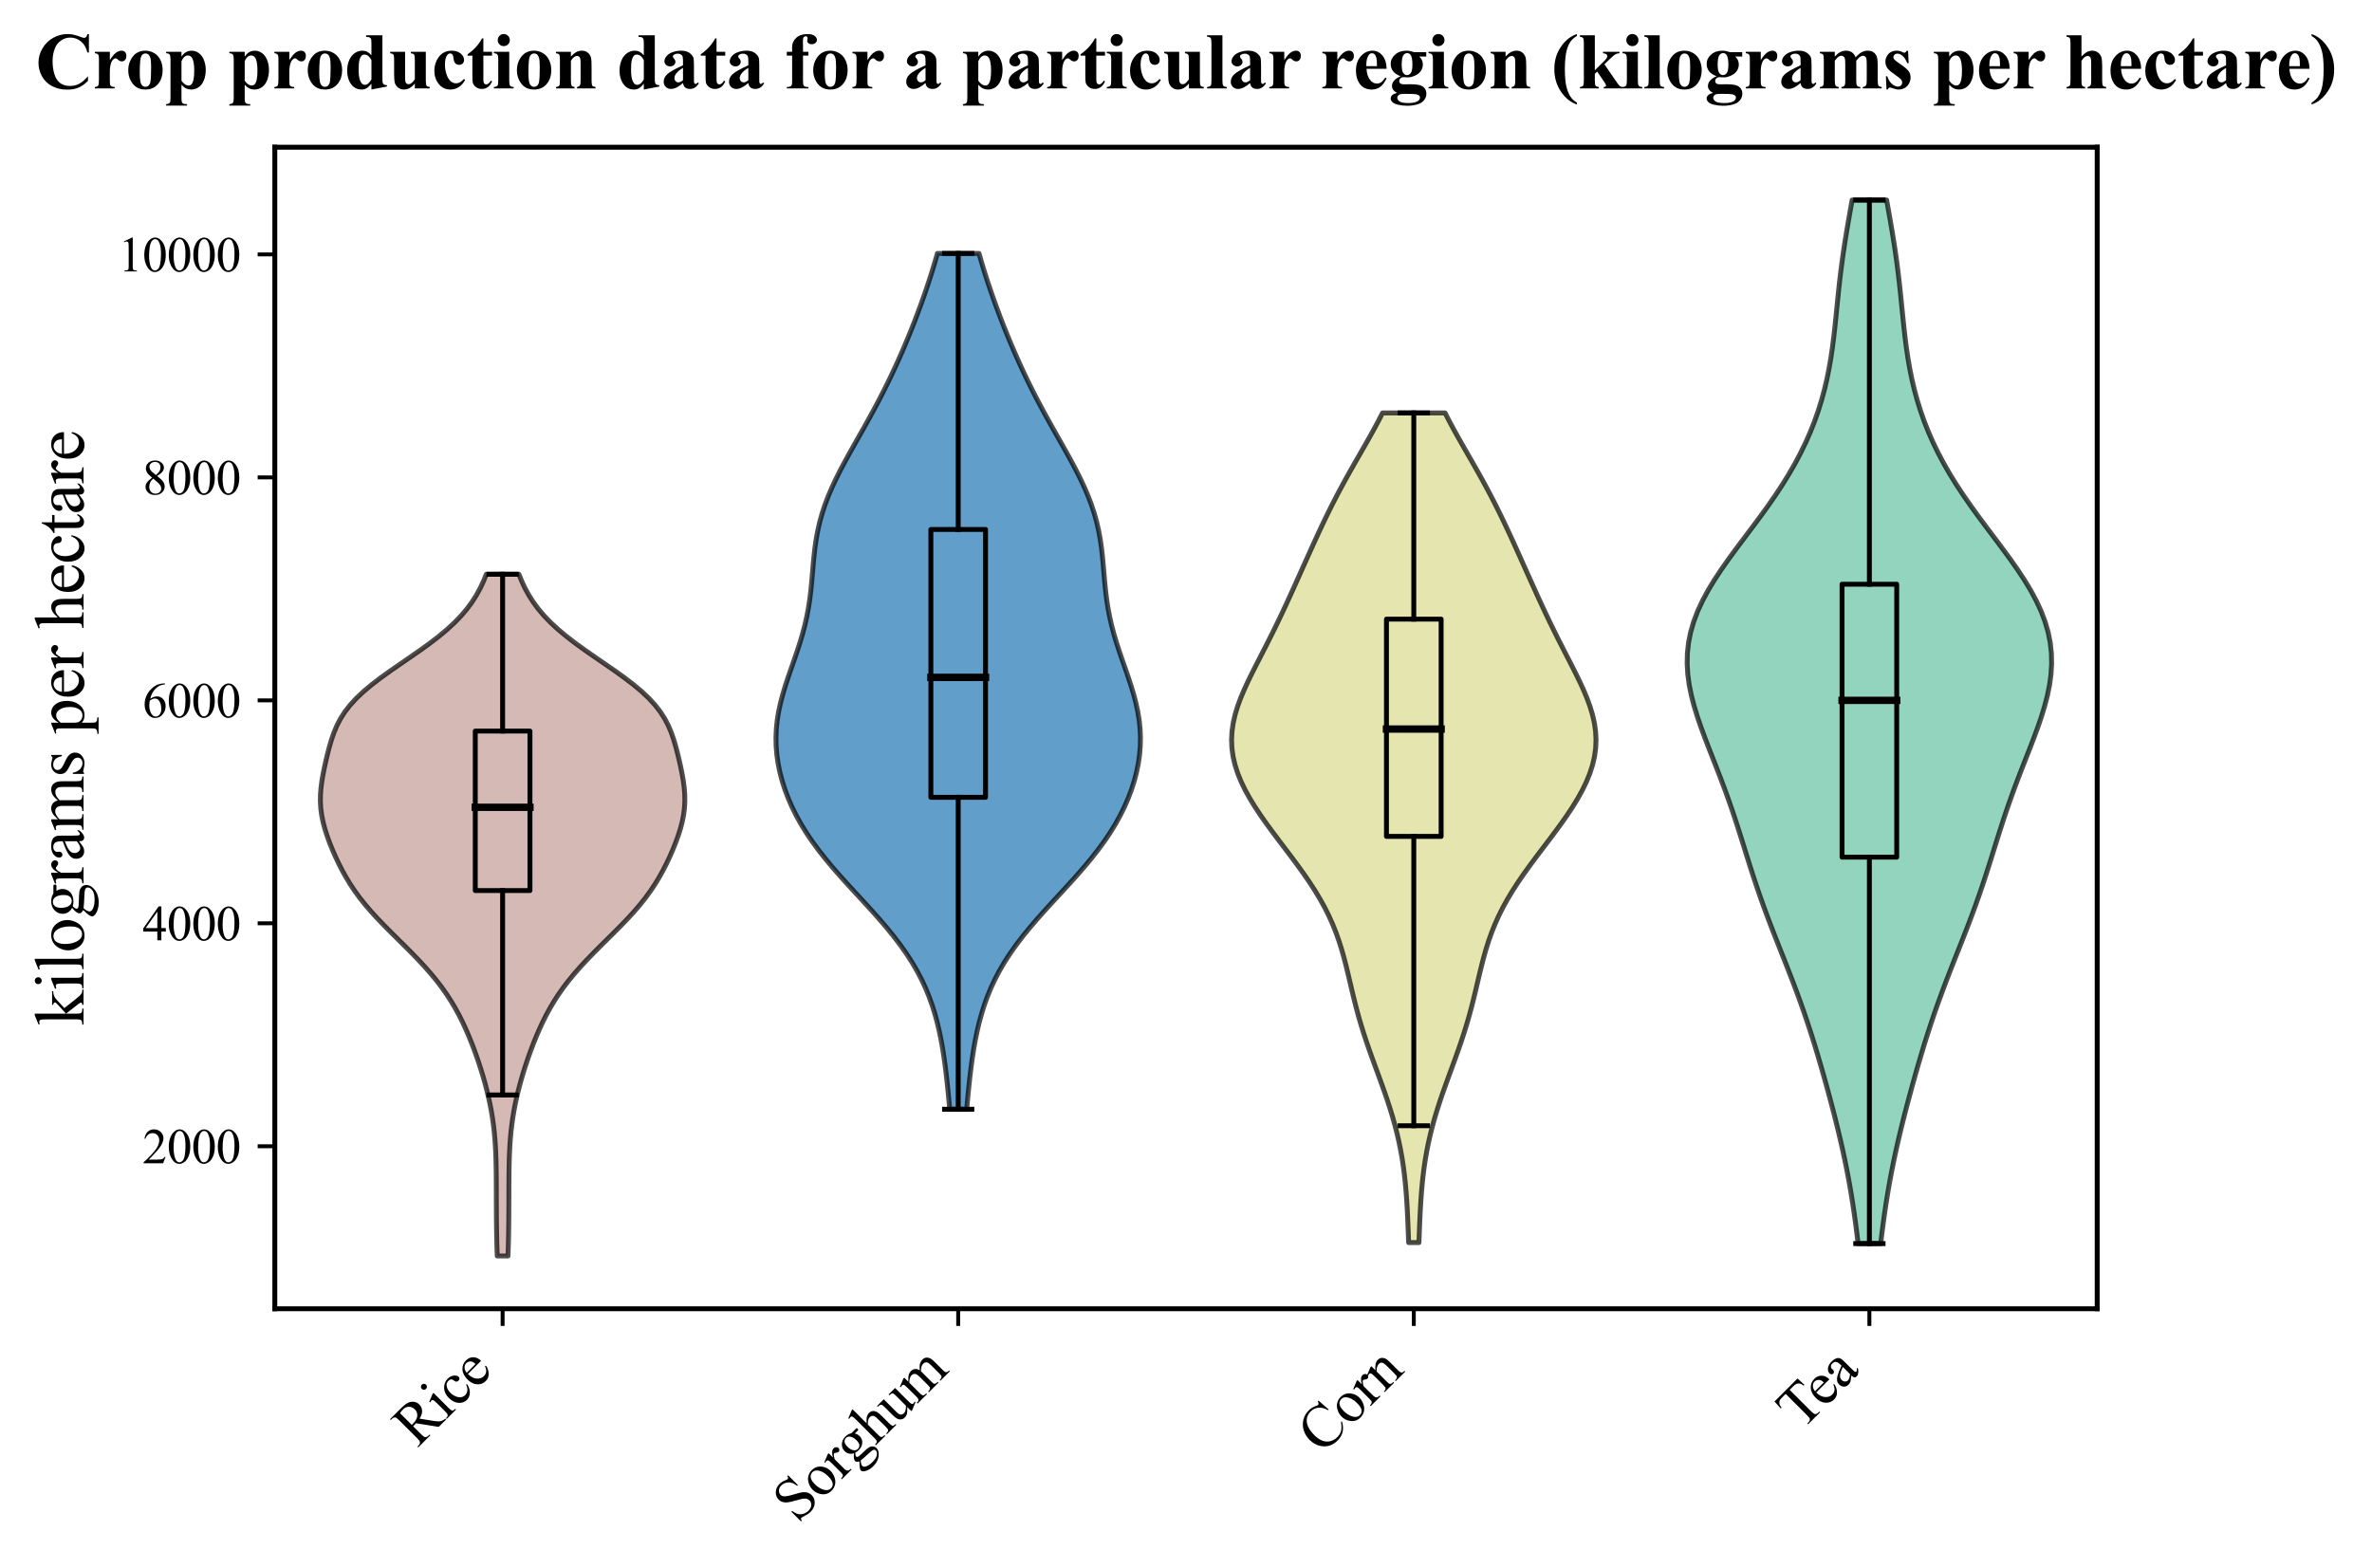 <?xml version="1.0" encoding="utf-8" standalone="no"?>
<!DOCTYPE svg PUBLIC "-//W3C//DTD SVG 1.1//EN"
  "http://www.w3.org/Graphics/SVG/1.1/DTD/svg11.dtd">
<svg xmlns:xlink="http://www.w3.org/1999/xlink" width="483.923pt" height="319.956pt" viewBox="0 0 483.923 319.956" xmlns="http://www.w3.org/2000/svg" version="1.1">
 <defs>
  <style type="text/css">*{stroke-linejoin: round; stroke-linecap: butt}</style>
 </defs>
 <g id="figure_1">
  <g id="patch_1">
   <path d="M 0 319.956 
L 483.923 319.956 
L 483.923 0 
L 0 0 
z
" style="fill: #ffffff"/>
  </g>
  <g id="axes_1">
   <g id="patch_2">
    <path d="M 56.066 267.067 
L 427.856 267.067 
L 427.856 30.045 
L 56.066 30.045 
z
" style="fill: #ffffff"/>
   </g>
   <g id="PolyCollection_1">
    <defs>
     <path id="m6c7752a418" d="M 103.634 -63.663 
L 101.446 -63.663 
L 101.395 -65.068 
L 101.355 -66.473 
L 101.324 -67.878 
L 101.301 -69.283 
L 101.285 -70.688 
L 101.273 -72.093 
L 101.266 -73.499 
L 101.261 -74.904 
L 101.258 -76.309 
L 101.254 -77.714 
L 101.247 -79.119 
L 101.236 -80.524 
L 101.215 -81.929 
L 101.182 -83.334 
L 101.132 -84.74 
L 101.06 -86.145 
L 100.962 -87.55 
L 100.834 -88.955 
L 100.673 -90.36 
L 100.478 -91.765 
L 100.247 -93.17 
L 99.981 -94.575 
L 99.679 -95.981 
L 99.344 -97.386 
L 98.978 -98.791 
L 98.581 -100.196 
L 98.155 -101.601 
L 97.701 -103.006 
L 97.22 -104.411 
L 96.712 -105.816 
L 96.173 -107.222 
L 95.601 -108.627 
L 94.991 -110.032 
L 94.337 -111.437 
L 93.631 -112.842 
L 92.864 -114.247 
L 92.029 -115.652 
L 91.119 -117.058 
L 90.127 -118.463 
L 89.052 -119.868 
L 87.895 -121.273 
L 86.66 -122.678 
L 85.356 -124.083 
L 83.996 -125.488 
L 82.596 -126.893 
L 81.177 -128.299 
L 79.759 -129.704 
L 78.365 -131.109 
L 77.015 -132.514 
L 75.729 -133.919 
L 74.522 -135.324 
L 73.403 -136.729 
L 72.376 -138.134 
L 71.44 -139.54 
L 70.587 -140.945 
L 69.807 -142.35 
L 69.091 -143.755 
L 68.428 -145.16 
L 67.814 -146.565 
L 67.248 -147.97 
L 66.735 -149.375 
L 66.285 -150.781 
L 65.912 -152.186 
L 65.628 -153.591 
L 65.443 -154.996 
L 65.361 -156.401 
L 65.38 -157.806 
L 65.489 -159.211 
L 65.674 -160.617 
L 65.918 -162.022 
L 66.202 -163.427 
L 66.516 -164.832 
L 66.854 -166.237 
L 67.222 -167.642 
L 67.638 -169.047 
L 68.124 -170.452 
L 68.715 -171.858 
L 69.442 -173.263 
L 70.337 -174.668 
L 71.424 -176.073 
L 72.715 -177.478 
L 74.209 -178.883 
L 75.892 -180.288 
L 77.733 -181.693 
L 79.693 -183.099 
L 81.724 -184.504 
L 83.774 -185.909 
L 85.792 -187.314 
L 87.732 -188.719 
L 89.557 -190.124 
L 91.238 -191.529 
L 92.758 -192.934 
L 94.11 -194.34 
L 95.298 -195.745 
L 96.329 -197.15 
L 97.22 -198.555 
L 97.986 -199.96 
L 98.645 -201.365 
L 99.215 -202.77 
L 105.865 -202.77 
L 105.865 -202.77 
L 106.435 -201.365 
L 107.094 -199.96 
L 107.86 -198.555 
L 108.751 -197.15 
L 109.782 -195.745 
L 110.97 -194.34 
L 112.322 -192.934 
L 113.842 -191.529 
L 115.523 -190.124 
L 117.348 -188.719 
L 119.288 -187.314 
L 121.306 -185.909 
L 123.356 -184.504 
L 125.387 -183.099 
L 127.347 -181.693 
L 129.188 -180.288 
L 130.871 -178.883 
L 132.365 -177.478 
L 133.656 -176.073 
L 134.743 -174.668 
L 135.638 -173.263 
L 136.365 -171.858 
L 136.956 -170.452 
L 137.442 -169.047 
L 137.858 -167.642 
L 138.226 -166.237 
L 138.564 -164.832 
L 138.878 -163.427 
L 139.162 -162.022 
L 139.406 -160.617 
L 139.591 -159.211 
L 139.7 -157.806 
L 139.719 -156.401 
L 139.637 -154.996 
L 139.452 -153.591 
L 139.168 -152.186 
L 138.795 -150.781 
L 138.345 -149.375 
L 137.832 -147.97 
L 137.266 -146.565 
L 136.652 -145.16 
L 135.989 -143.755 
L 135.273 -142.35 
L 134.493 -140.945 
L 133.64 -139.54 
L 132.704 -138.134 
L 131.677 -136.729 
L 130.558 -135.324 
L 129.351 -133.919 
L 128.065 -132.514 
L 126.715 -131.109 
L 125.321 -129.704 
L 123.903 -128.299 
L 122.484 -126.893 
L 121.084 -125.488 
L 119.724 -124.083 
L 118.42 -122.678 
L 117.185 -121.273 
L 116.028 -119.868 
L 114.953 -118.463 
L 113.961 -117.058 
L 113.051 -115.652 
L 112.216 -114.247 
L 111.449 -112.842 
L 110.743 -111.437 
L 110.089 -110.032 
L 109.479 -108.627 
L 108.907 -107.222 
L 108.368 -105.816 
L 107.86 -104.411 
L 107.379 -103.006 
L 106.925 -101.601 
L 106.499 -100.196 
L 106.102 -98.791 
L 105.736 -97.386 
L 105.401 -95.981 
L 105.099 -94.575 
L 104.833 -93.17 
L 104.602 -91.765 
L 104.407 -90.36 
L 104.246 -88.955 
L 104.118 -87.55 
L 104.02 -86.145 
L 103.948 -84.74 
L 103.898 -83.334 
L 103.865 -81.929 
L 103.844 -80.524 
L 103.833 -79.119 
L 103.826 -77.714 
L 103.822 -76.309 
L 103.819 -74.904 
L 103.814 -73.499 
L 103.807 -72.093 
L 103.795 -70.688 
L 103.779 -69.283 
L 103.756 -67.878 
L 103.725 -66.473 
L 103.685 -65.068 
L 103.634 -63.663 
z
" style="stroke: #000000; stroke-opacity: 0.7"/>
    </defs>
    <g clip-path="url(#pe2f0a475a9)">
     <use xlink:href="#m6c7752a418" x="0" y="319.956" style="fill: #c49c94; fill-opacity: 0.7; stroke: #000000; stroke-opacity: 0.7"/>
    </g>
   </g>
   <g id="PolyCollection_2">
    <defs>
     <path id="mfc16620f48" d="M 197.218 -93.6 
L 193.757 -93.6 
L 193.597 -95.364 
L 193.427 -97.128 
L 193.246 -98.892 
L 193.048 -100.656 
L 192.831 -102.42 
L 192.588 -104.184 
L 192.313 -105.948 
L 191.999 -107.712 
L 191.638 -109.476 
L 191.223 -111.24 
L 190.743 -113.004 
L 190.192 -114.768 
L 189.559 -116.532 
L 188.836 -118.297 
L 188.015 -120.061 
L 187.092 -121.825 
L 186.061 -123.589 
L 184.922 -125.353 
L 183.677 -127.117 
L 182.332 -128.881 
L 180.896 -130.645 
L 179.384 -132.409 
L 177.813 -134.173 
L 176.202 -135.937 
L 174.575 -137.701 
L 172.955 -139.465 
L 171.364 -141.229 
L 169.823 -142.993 
L 168.352 -144.757 
L 166.965 -146.521 
L 165.673 -148.285 
L 164.483 -150.049 
L 163.399 -151.813 
L 162.423 -153.578 
L 161.552 -155.342 
L 160.786 -157.106 
L 160.122 -158.87 
L 159.56 -160.634 
L 159.099 -162.398 
L 158.741 -164.162 
L 158.489 -165.926 
L 158.344 -167.69 
L 158.309 -169.454 
L 158.383 -171.218 
L 158.567 -172.982 
L 158.853 -174.746 
L 159.234 -176.51 
L 159.699 -178.274 
L 160.23 -180.038 
L 160.81 -181.802 
L 161.419 -183.566 
L 162.036 -185.33 
L 162.64 -187.095 
L 163.213 -188.859 
L 163.738 -190.623 
L 164.204 -192.387 
L 164.604 -194.151 
L 164.937 -195.915 
L 165.207 -197.679 
L 165.423 -199.443 
L 165.599 -201.207 
L 165.752 -202.971 
L 165.901 -204.735 
L 166.068 -206.499 
L 166.271 -208.263 
L 166.53 -210.027 
L 166.859 -211.791 
L 167.269 -213.555 
L 167.767 -215.319 
L 168.356 -217.083 
L 169.032 -218.847 
L 169.791 -220.611 
L 170.622 -222.376 
L 171.513 -224.14 
L 172.452 -225.904 
L 173.424 -227.668 
L 174.415 -229.432 
L 175.414 -231.196 
L 176.409 -232.96 
L 177.391 -234.724 
L 178.354 -236.488 
L 179.292 -238.252 
L 180.202 -240.016 
L 181.083 -241.78 
L 181.935 -243.544 
L 182.758 -245.308 
L 183.553 -247.072 
L 184.323 -248.836 
L 185.068 -250.6 
L 185.789 -252.364 
L 186.488 -254.128 
L 187.164 -255.892 
L 187.818 -257.657 
L 188.449 -259.421 
L 189.058 -261.185 
L 189.643 -262.949 
L 190.203 -264.713 
L 190.737 -266.477 
L 191.245 -268.241 
L 199.73 -268.241 
L 199.73 -268.241 
L 200.238 -266.477 
L 200.772 -264.713 
L 201.332 -262.949 
L 201.917 -261.185 
L 202.526 -259.421 
L 203.157 -257.657 
L 203.811 -255.892 
L 204.487 -254.128 
L 205.186 -252.364 
L 205.907 -250.6 
L 206.652 -248.836 
L 207.422 -247.072 
L 208.217 -245.308 
L 209.04 -243.544 
L 209.892 -241.78 
L 210.773 -240.016 
L 211.683 -238.252 
L 212.621 -236.488 
L 213.584 -234.724 
L 214.566 -232.96 
L 215.561 -231.196 
L 216.56 -229.432 
L 217.551 -227.668 
L 218.523 -225.904 
L 219.462 -224.14 
L 220.353 -222.376 
L 221.184 -220.611 
L 221.943 -218.847 
L 222.619 -217.083 
L 223.208 -215.319 
L 223.706 -213.555 
L 224.116 -211.791 
L 224.445 -210.027 
L 224.704 -208.263 
L 224.907 -206.499 
L 225.074 -204.735 
L 225.223 -202.971 
L 225.376 -201.207 
L 225.552 -199.443 
L 225.768 -197.679 
L 226.038 -195.915 
L 226.371 -194.151 
L 226.771 -192.387 
L 227.237 -190.623 
L 227.762 -188.859 
L 228.335 -187.095 
L 228.939 -185.33 
L 229.556 -183.566 
L 230.165 -181.802 
L 230.745 -180.038 
L 231.276 -178.274 
L 231.741 -176.51 
L 232.122 -174.746 
L 232.408 -172.982 
L 232.592 -171.218 
L 232.667 -169.454 
L 232.631 -167.69 
L 232.486 -165.926 
L 232.234 -164.162 
L 231.876 -162.398 
L 231.415 -160.634 
L 230.853 -158.87 
L 230.189 -157.106 
L 229.423 -155.342 
L 228.552 -153.578 
L 227.576 -151.813 
L 226.492 -150.049 
L 225.302 -148.285 
L 224.01 -146.521 
L 222.623 -144.757 
L 221.152 -142.993 
L 219.611 -141.229 
L 218.02 -139.465 
L 216.4 -137.701 
L 214.773 -135.937 
L 213.162 -134.173 
L 211.591 -132.409 
L 210.079 -130.645 
L 208.643 -128.881 
L 207.298 -127.117 
L 206.053 -125.353 
L 204.914 -123.589 
L 203.883 -121.825 
L 202.96 -120.061 
L 202.139 -118.297 
L 201.416 -116.532 
L 200.783 -114.768 
L 200.232 -113.004 
L 199.752 -111.24 
L 199.337 -109.476 
L 198.976 -107.712 
L 198.662 -105.948 
L 198.387 -104.184 
L 198.144 -102.42 
L 197.927 -100.656 
L 197.729 -98.892 
L 197.548 -97.128 
L 197.378 -95.364 
L 197.218 -93.6 
z
" style="stroke: #000000; stroke-opacity: 0.7"/>
    </defs>
    <g clip-path="url(#pe2f0a475a9)">
     <use xlink:href="#mfc16620f48" x="0" y="319.956" style="fill: #1f77b4; fill-opacity: 0.7; stroke: #000000; stroke-opacity: 0.7"/>
    </g>
   </g>
   <g id="PolyCollection_3">
    <defs>
     <path id="mb28f1b1afc" d="M 289.485 -66.392 
L 287.385 -66.392 
L 287.321 -68.103 
L 287.254 -69.813 
L 287.18 -71.523 
L 287.094 -73.233 
L 286.992 -74.943 
L 286.869 -76.653 
L 286.719 -78.363 
L 286.537 -80.073 
L 286.319 -81.783 
L 286.061 -83.493 
L 285.76 -85.203 
L 285.414 -86.913 
L 285.022 -88.623 
L 284.584 -90.333 
L 284.104 -92.043 
L 283.582 -93.753 
L 283.025 -95.463 
L 282.438 -97.173 
L 281.829 -98.883 
L 281.206 -100.594 
L 280.578 -102.304 
L 279.954 -104.014 
L 279.343 -105.724 
L 278.753 -107.434 
L 278.191 -109.144 
L 277.661 -110.854 
L 277.164 -112.564 
L 276.7 -114.274 
L 276.265 -115.984 
L 275.85 -117.694 
L 275.448 -119.404 
L 275.046 -121.114 
L 274.63 -122.824 
L 274.187 -124.534 
L 273.703 -126.244 
L 273.162 -127.954 
L 272.555 -129.664 
L 271.87 -131.374 
L 271.1 -133.084 
L 270.243 -134.795 
L 269.297 -136.505 
L 268.267 -138.215 
L 267.159 -139.925 
L 265.983 -141.635 
L 264.753 -143.345 
L 263.484 -145.055 
L 262.192 -146.765 
L 260.895 -148.475 
L 259.611 -150.185 
L 258.359 -151.895 
L 257.158 -153.605 
L 256.025 -155.315 
L 254.978 -157.025 
L 254.033 -158.735 
L 253.206 -160.445 
L 252.511 -162.155 
L 251.96 -163.865 
L 251.564 -165.575 
L 251.328 -167.286 
L 251.256 -168.996 
L 251.345 -170.706 
L 251.59 -172.416 
L 251.979 -174.126 
L 252.497 -175.836 
L 253.126 -177.546 
L 253.846 -179.256 
L 254.635 -180.966 
L 255.472 -182.676 
L 256.337 -184.386 
L 257.215 -186.096 
L 258.093 -187.806 
L 258.961 -189.516 
L 259.813 -191.226 
L 260.648 -192.936 
L 261.465 -194.646 
L 262.267 -196.356 
L 263.055 -198.066 
L 263.833 -199.777 
L 264.605 -201.487 
L 265.372 -203.197 
L 266.138 -204.907 
L 266.905 -206.617 
L 267.677 -208.327 
L 268.457 -210.037 
L 269.248 -211.747 
L 270.055 -213.457 
L 270.882 -215.167 
L 271.733 -216.877 
L 272.609 -218.587 
L 273.513 -220.297 
L 274.443 -222.007 
L 275.396 -223.717 
L 276.367 -225.427 
L 277.348 -227.137 
L 278.33 -228.847 
L 279.303 -230.557 
L 280.255 -232.267 
L 281.175 -233.978 
L 282.054 -235.688 
L 294.816 -235.688 
L 294.816 -235.688 
L 295.695 -233.978 
L 296.615 -232.267 
L 297.567 -230.557 
L 298.54 -228.847 
L 299.522 -227.137 
L 300.503 -225.427 
L 301.474 -223.717 
L 302.427 -222.007 
L 303.357 -220.297 
L 304.261 -218.587 
L 305.137 -216.877 
L 305.988 -215.167 
L 306.815 -213.457 
L 307.622 -211.747 
L 308.413 -210.037 
L 309.193 -208.327 
L 309.965 -206.617 
L 310.732 -204.907 
L 311.498 -203.197 
L 312.265 -201.487 
L 313.037 -199.777 
L 313.815 -198.066 
L 314.603 -196.356 
L 315.405 -194.646 
L 316.222 -192.936 
L 317.057 -191.226 
L 317.909 -189.516 
L 318.777 -187.806 
L 319.655 -186.096 
L 320.533 -184.386 
L 321.398 -182.676 
L 322.235 -180.966 
L 323.024 -179.256 
L 323.744 -177.546 
L 324.373 -175.836 
L 324.891 -174.126 
L 325.28 -172.416 
L 325.525 -170.706 
L 325.614 -168.996 
L 325.542 -167.286 
L 325.306 -165.575 
L 324.91 -163.865 
L 324.359 -162.155 
L 323.664 -160.445 
L 322.837 -158.735 
L 321.892 -157.025 
L 320.845 -155.315 
L 319.712 -153.605 
L 318.511 -151.895 
L 317.259 -150.185 
L 315.975 -148.475 
L 314.678 -146.765 
L 313.386 -145.055 
L 312.117 -143.345 
L 310.887 -141.635 
L 309.711 -139.925 
L 308.603 -138.215 
L 307.573 -136.505 
L 306.627 -134.795 
L 305.77 -133.084 
L 305 -131.374 
L 304.315 -129.664 
L 303.708 -127.954 
L 303.167 -126.244 
L 302.683 -124.534 
L 302.24 -122.824 
L 301.824 -121.114 
L 301.422 -119.404 
L 301.02 -117.694 
L 300.605 -115.984 
L 300.17 -114.274 
L 299.706 -112.564 
L 299.209 -110.854 
L 298.679 -109.144 
L 298.117 -107.434 
L 297.527 -105.724 
L 296.916 -104.014 
L 296.292 -102.304 
L 295.664 -100.594 
L 295.041 -98.883 
L 294.432 -97.173 
L 293.845 -95.463 
L 293.288 -93.753 
L 292.766 -92.043 
L 292.286 -90.333 
L 291.848 -88.623 
L 291.456 -86.913 
L 291.11 -85.203 
L 290.809 -83.493 
L 290.551 -81.783 
L 290.333 -80.073 
L 290.151 -78.363 
L 290.001 -76.653 
L 289.878 -74.943 
L 289.776 -73.233 
L 289.69 -71.523 
L 289.616 -69.813 
L 289.549 -68.103 
L 289.485 -66.392 
z
" style="stroke: #000000; stroke-opacity: 0.7"/>
    </defs>
    <g clip-path="url(#pe2f0a475a9)">
     <use xlink:href="#mb28f1b1afc" x="0" y="319.956" style="fill: #dbdb8d; fill-opacity: 0.7; stroke: #000000; stroke-opacity: 0.7"/>
    </g>
   </g>
   <g id="PolyCollection_4">
    <defs>
     <path id="m2ec46cb86c" d="M 383.689 -66.188 
L 379.076 -66.188 
L 378.817 -68.339 
L 378.538 -70.49 
L 378.238 -72.641 
L 377.914 -74.792 
L 377.564 -76.943 
L 377.185 -79.094 
L 376.777 -81.245 
L 376.34 -83.396 
L 375.875 -85.547 
L 375.383 -87.698 
L 374.868 -89.849 
L 374.331 -92 
L 373.776 -94.151 
L 373.204 -96.302 
L 372.617 -98.453 
L 372.016 -100.604 
L 371.398 -102.755 
L 370.763 -104.906 
L 370.108 -107.057 
L 369.43 -109.208 
L 368.726 -111.359 
L 367.994 -113.51 
L 367.233 -115.661 
L 366.444 -117.812 
L 365.63 -119.963 
L 364.797 -122.114 
L 363.95 -124.265 
L 363.097 -126.416 
L 362.247 -128.567 
L 361.409 -130.718 
L 360.591 -132.869 
L 359.797 -135.02 
L 359.032 -137.171 
L 358.295 -139.322 
L 357.586 -141.473 
L 356.897 -143.624 
L 356.222 -145.775 
L 355.551 -147.926 
L 354.875 -150.077 
L 354.183 -152.228 
L 353.468 -154.379 
L 352.724 -156.53 
L 351.949 -158.681 
L 351.144 -160.832 
L 350.316 -162.983 
L 349.473 -165.134 
L 348.63 -167.285 
L 347.803 -169.436 
L 347.011 -171.587 
L 346.275 -173.738 
L 345.617 -175.889 
L 345.059 -178.04 
L 344.625 -180.191 
L 344.333 -182.342 
L 344.204 -184.493 
L 344.25 -186.644 
L 344.485 -188.795 
L 344.913 -190.946 
L 345.538 -193.097 
L 346.353 -195.248 
L 347.349 -197.399 
L 348.511 -199.55 
L 349.817 -201.701 
L 351.242 -203.852 
L 352.759 -206.003 
L 354.339 -208.154 
L 355.952 -210.305 
L 357.571 -212.456 
L 359.169 -214.607 
L 360.723 -216.758 
L 362.217 -218.909 
L 363.634 -221.06 
L 364.965 -223.211 
L 366.203 -225.362 
L 367.345 -227.513 
L 368.389 -229.664 
L 369.336 -231.815 
L 370.187 -233.966 
L 370.946 -236.117 
L 371.616 -238.268 
L 372.202 -240.419 
L 372.71 -242.57 
L 373.146 -244.721 
L 373.518 -246.872 
L 373.836 -249.023 
L 374.111 -251.174 
L 374.354 -253.325 
L 374.577 -255.476 
L 374.792 -257.627 
L 375.009 -259.778 
L 375.239 -261.929 
L 375.488 -264.08 
L 375.76 -266.231 
L 376.059 -268.382 
L 376.385 -270.533 
L 376.733 -272.684 
L 377.1 -274.835 
L 377.479 -276.986 
L 377.864 -279.137 
L 384.901 -279.137 
L 384.901 -279.137 
L 385.286 -276.986 
L 385.665 -274.835 
L 386.032 -272.684 
L 386.38 -270.533 
L 386.706 -268.382 
L 387.005 -266.231 
L 387.277 -264.08 
L 387.526 -261.929 
L 387.756 -259.778 
L 387.973 -257.627 
L 388.188 -255.476 
L 388.411 -253.325 
L 388.654 -251.174 
L 388.929 -249.023 
L 389.247 -246.872 
L 389.619 -244.721 
L 390.055 -242.57 
L 390.563 -240.419 
L 391.149 -238.268 
L 391.819 -236.117 
L 392.578 -233.966 
L 393.429 -231.815 
L 394.376 -229.664 
L 395.42 -227.513 
L 396.562 -225.362 
L 397.8 -223.211 
L 399.131 -221.06 
L 400.548 -218.909 
L 402.042 -216.758 
L 403.596 -214.607 
L 405.194 -212.456 
L 406.813 -210.305 
L 408.426 -208.154 
L 410.006 -206.003 
L 411.523 -203.852 
L 412.948 -201.701 
L 414.254 -199.55 
L 415.416 -197.399 
L 416.412 -195.248 
L 417.227 -193.097 
L 417.852 -190.946 
L 418.28 -188.795 
L 418.515 -186.644 
L 418.562 -184.493 
L 418.432 -182.342 
L 418.14 -180.191 
L 417.706 -178.04 
L 417.148 -175.889 
L 416.49 -173.738 
L 415.754 -171.587 
L 414.962 -169.436 
L 414.135 -167.285 
L 413.292 -165.134 
L 412.449 -162.983 
L 411.621 -160.832 
L 410.816 -158.681 
L 410.041 -156.53 
L 409.297 -154.379 
L 408.582 -152.228 
L 407.89 -150.077 
L 407.214 -147.926 
L 406.543 -145.775 
L 405.868 -143.624 
L 405.179 -141.473 
L 404.47 -139.322 
L 403.733 -137.171 
L 402.968 -135.02 
L 402.174 -132.869 
L 401.356 -130.718 
L 400.518 -128.567 
L 399.668 -126.416 
L 398.815 -124.265 
L 397.968 -122.114 
L 397.135 -119.963 
L 396.321 -117.812 
L 395.532 -115.661 
L 394.771 -113.51 
L 394.039 -111.359 
L 393.335 -109.208 
L 392.657 -107.057 
L 392.002 -104.906 
L 391.367 -102.755 
L 390.749 -100.604 
L 390.148 -98.453 
L 389.561 -96.302 
L 388.989 -94.151 
L 388.434 -92 
L 387.897 -89.849 
L 387.382 -87.698 
L 386.89 -85.547 
L 386.425 -83.396 
L 385.988 -81.245 
L 385.58 -79.094 
L 385.201 -76.943 
L 384.851 -74.792 
L 384.527 -72.641 
L 384.227 -70.49 
L 383.948 -68.339 
L 383.689 -66.188 
z
" style="stroke: #000000; stroke-opacity: 0.7"/>
    </defs>
    <g clip-path="url(#pe2f0a475a9)">
     <use xlink:href="#m2ec46cb86c" x="0" y="319.956" style="fill: #66c2a5; fill-opacity: 0.7; stroke: #000000; stroke-opacity: 0.7"/>
    </g>
   </g>
   <g id="matplotlib.axis_1">
    <g id="xtick_1">
     <g id="line2d_1">
      <defs>
       <path id="md73b0759c8" d="M 0 0 
L 0 3.5 
" style="stroke: #000000; stroke-width: 0.8"/>
      </defs>
      <g>
       <use xlink:href="#md73b0759c8" x="102.54" y="267.067" style="stroke: #000000; stroke-width: 0.8"/>
      </g>
     </g>
     <g id="text_1">
      <!-- Rice -->
      <g transform="translate(85.174 295.51) rotate(-45) scale(0.12 -0.12)">
       <defs>
        <path id="TimesNewRomanPSMT-52" d="M 4325 0 
L 3194 0 
L 1759 1981 
Q 1600 1975 1500 1975 
Q 1459 1975 1412 1976 
Q 1366 1978 1316 1981 
L 1316 750 
Q 1316 350 1403 253 
Q 1522 116 1759 116 
L 1925 116 
L 1925 0 
L 109 0 
L 109 116 
L 269 116 
Q 538 116 653 291 
Q 719 388 719 750 
L 719 3488 
Q 719 3888 631 3984 
Q 509 4122 269 4122 
L 109 4122 
L 109 4238 
L 1653 4238 
Q 2328 4238 2648 4139 
Q 2969 4041 3192 3777 
Q 3416 3513 3416 3147 
Q 3416 2756 3161 2468 
Q 2906 2181 2372 2063 
L 3247 847 
Q 3547 428 3762 290 
Q 3978 153 4325 116 
L 4325 0 
z
M 1316 2178 
Q 1375 2178 1419 2176 
Q 1463 2175 1491 2175 
Q 2097 2175 2405 2437 
Q 2713 2700 2713 3106 
Q 2713 3503 2464 3751 
Q 2216 4000 1806 4000 
Q 1625 4000 1316 3941 
L 1316 2178 
z
" transform="scale(0.016)"/>
        <path id="TimesNewRomanPSMT-69" d="M 928 4444 
Q 1059 4444 1151 4351 
Q 1244 4259 1244 4128 
Q 1244 3997 1151 3903 
Q 1059 3809 928 3809 
Q 797 3809 703 3903 
Q 609 3997 609 4128 
Q 609 4259 701 4351 
Q 794 4444 928 4444 
z
M 1188 2947 
L 1188 647 
Q 1188 378 1227 289 
Q 1266 200 1342 156 
Q 1419 113 1622 113 
L 1622 0 
L 231 0 
L 231 113 
Q 441 113 512 153 
Q 584 194 626 287 
Q 669 381 669 647 
L 669 1750 
Q 669 2216 641 2353 
Q 619 2453 572 2492 
Q 525 2531 444 2531 
Q 356 2531 231 2484 
L 188 2597 
L 1050 2947 
L 1188 2947 
z
" transform="scale(0.016)"/>
        <path id="TimesNewRomanPSMT-63" d="M 2631 1088 
Q 2516 522 2178 217 
Q 1841 -88 1431 -88 
Q 944 -88 581 321 
Q 219 731 219 1428 
Q 219 2103 620 2525 
Q 1022 2947 1584 2947 
Q 2006 2947 2278 2723 
Q 2550 2500 2550 2259 
Q 2550 2141 2473 2067 
Q 2397 1994 2259 1994 
Q 2075 1994 1981 2113 
Q 1928 2178 1911 2362 
Q 1894 2547 1784 2644 
Q 1675 2738 1481 2738 
Q 1169 2738 978 2506 
Q 725 2200 725 1697 
Q 725 1184 976 792 
Q 1228 400 1656 400 
Q 1963 400 2206 609 
Q 2378 753 2541 1131 
L 2631 1088 
z
" transform="scale(0.016)"/>
        <path id="TimesNewRomanPSMT-65" d="M 681 1784 
Q 678 1147 991 784 
Q 1303 422 1725 422 
Q 2006 422 2214 576 
Q 2422 731 2563 1106 
L 2659 1044 
Q 2594 616 2278 264 
Q 1963 -88 1488 -88 
Q 972 -88 605 314 
Q 238 716 238 1394 
Q 238 2128 614 2539 
Q 991 2950 1559 2950 
Q 2041 2950 2350 2633 
Q 2659 2316 2659 1784 
L 681 1784 
z
M 681 1966 
L 2006 1966 
Q 1991 2241 1941 2353 
Q 1863 2528 1708 2628 
Q 1553 2728 1384 2728 
Q 1125 2728 920 2526 
Q 716 2325 681 1966 
z
" transform="scale(0.016)"/>
       </defs>
       <use xlink:href="#TimesNewRomanPSMT-52"/>
       <use xlink:href="#TimesNewRomanPSMT-69" x="66.699"/>
       <use xlink:href="#TimesNewRomanPSMT-63" x="94.482"/>
       <use xlink:href="#TimesNewRomanPSMT-65" x="138.867"/>
      </g>
     </g>
    </g>
    <g id="xtick_2">
     <g id="line2d_2">
      <g>
       <use xlink:href="#md73b0759c8" x="195.488" y="267.067" style="stroke: #000000; stroke-width: 0.8"/>
      </g>
     </g>
     <g id="text_2">
      <!-- Sorghum -->
      <g transform="translate(162.691 310.925) rotate(-45) scale(0.12 -0.12)">
       <defs>
        <path id="TimesNewRomanPSMT-53" d="M 2934 4334 
L 2934 2869 
L 2819 2869 
Q 2763 3291 2617 3541 
Q 2472 3791 2203 3937 
Q 1934 4084 1647 4084 
Q 1322 4084 1109 3886 
Q 897 3688 897 3434 
Q 897 3241 1031 3081 
Q 1225 2847 1953 2456 
Q 2547 2138 2764 1967 
Q 2981 1797 3098 1565 
Q 3216 1334 3216 1081 
Q 3216 600 2842 251 
Q 2469 -97 1881 -97 
Q 1697 -97 1534 -69 
Q 1438 -53 1133 45 
Q 828 144 747 144 
Q 669 144 623 97 
Q 578 50 556 -97 
L 441 -97 
L 441 1356 
L 556 1356 
Q 638 900 775 673 
Q 913 447 1195 297 
Q 1478 147 1816 147 
Q 2206 147 2432 353 
Q 2659 559 2659 841 
Q 2659 997 2573 1156 
Q 2488 1316 2306 1453 
Q 2184 1547 1640 1851 
Q 1097 2156 867 2337 
Q 638 2519 519 2737 
Q 400 2956 400 3219 
Q 400 3675 750 4004 
Q 1100 4334 1641 4334 
Q 1978 4334 2356 4169 
Q 2531 4091 2603 4091 
Q 2684 4091 2736 4139 
Q 2788 4188 2819 4334 
L 2934 4334 
z
" transform="scale(0.016)"/>
        <path id="TimesNewRomanPSMT-6f" d="M 1600 2947 
Q 2250 2947 2644 2453 
Q 2978 2031 2978 1484 
Q 2978 1100 2793 706 
Q 2609 313 2286 112 
Q 1963 -88 1566 -88 
Q 919 -88 538 428 
Q 216 863 216 1403 
Q 216 1797 411 2186 
Q 606 2575 925 2761 
Q 1244 2947 1600 2947 
z
M 1503 2744 
Q 1338 2744 1170 2645 
Q 1003 2547 900 2300 
Q 797 2053 797 1666 
Q 797 1041 1045 587 
Q 1294 134 1700 134 
Q 2003 134 2200 384 
Q 2397 634 2397 1244 
Q 2397 2006 2069 2444 
Q 1847 2744 1503 2744 
z
" transform="scale(0.016)"/>
        <path id="TimesNewRomanPSMT-72" d="M 1038 2947 
L 1038 2303 
Q 1397 2947 1775 2947 
Q 1947 2947 2059 2842 
Q 2172 2738 2172 2600 
Q 2172 2478 2090 2393 
Q 2009 2309 1897 2309 
Q 1788 2309 1652 2417 
Q 1516 2525 1450 2525 
Q 1394 2525 1328 2463 
Q 1188 2334 1038 2041 
L 1038 669 
Q 1038 431 1097 309 
Q 1138 225 1241 169 
Q 1344 113 1538 113 
L 1538 0 
L 72 0 
L 72 113 
Q 291 113 397 181 
Q 475 231 506 341 
Q 522 394 522 644 
L 522 1753 
Q 522 2253 501 2348 
Q 481 2444 426 2487 
Q 372 2531 291 2531 
Q 194 2531 72 2484 
L 41 2597 
L 906 2947 
L 1038 2947 
z
" transform="scale(0.016)"/>
        <path id="TimesNewRomanPSMT-67" d="M 966 1044 
Q 703 1172 562 1401 
Q 422 1631 422 1909 
Q 422 2334 742 2640 
Q 1063 2947 1563 2947 
Q 1972 2947 2272 2747 
L 2878 2747 
Q 3013 2747 3034 2739 
Q 3056 2731 3066 2713 
Q 3084 2684 3084 2613 
Q 3084 2531 3069 2500 
Q 3059 2484 3036 2475 
Q 3013 2466 2878 2466 
L 2506 2466 
Q 2681 2241 2681 1891 
Q 2681 1491 2375 1206 
Q 2069 922 1553 922 
Q 1341 922 1119 984 
Q 981 866 932 777 
Q 884 688 884 625 
Q 884 572 936 522 
Q 988 472 1138 450 
Q 1225 438 1575 428 
Q 2219 413 2409 384 
Q 2700 344 2873 169 
Q 3047 -6 3047 -263 
Q 3047 -616 2716 -925 
Q 2228 -1381 1444 -1381 
Q 841 -1381 425 -1109 
Q 191 -953 191 -784 
Q 191 -709 225 -634 
Q 278 -519 444 -313 
Q 466 -284 763 25 
Q 600 122 533 198 
Q 466 275 466 372 
Q 466 481 555 628 
Q 644 775 966 1044 
z
M 1509 2797 
Q 1278 2797 1122 2612 
Q 966 2428 966 2047 
Q 966 1553 1178 1281 
Q 1341 1075 1591 1075 
Q 1828 1075 1981 1253 
Q 2134 1431 2134 1813 
Q 2134 2309 1919 2591 
Q 1759 2797 1509 2797 
z
M 934 0 
Q 788 -159 713 -296 
Q 638 -434 638 -550 
Q 638 -700 819 -813 
Q 1131 -1006 1722 -1006 
Q 2284 -1006 2551 -807 
Q 2819 -609 2819 -384 
Q 2819 -222 2659 -153 
Q 2497 -84 2016 -72 
Q 1313 -53 934 0 
z
" transform="scale(0.016)"/>
        <path id="TimesNewRomanPSMT-68" d="M 1041 4444 
L 1041 2350 
Q 1388 2731 1591 2839 
Q 1794 2947 1997 2947 
Q 2241 2947 2416 2812 
Q 2591 2678 2675 2391 
Q 2734 2191 2734 1659 
L 2734 647 
Q 2734 375 2778 275 
Q 2809 200 2884 156 
Q 2959 113 3159 113 
L 3159 0 
L 1753 0 
L 1753 113 
L 1819 113 
Q 2019 113 2097 173 
Q 2175 234 2206 353 
Q 2216 403 2216 647 
L 2216 1659 
Q 2216 2128 2167 2275 
Q 2119 2422 2012 2495 
Q 1906 2569 1756 2569 
Q 1603 2569 1437 2487 
Q 1272 2406 1041 2159 
L 1041 647 
Q 1041 353 1073 281 
Q 1106 209 1195 161 
Q 1284 113 1503 113 
L 1503 0 
L 84 0 
L 84 113 
Q 275 113 384 172 
Q 447 203 484 290 
Q 522 378 522 647 
L 522 3238 
Q 522 3728 498 3840 
Q 475 3953 426 3993 
Q 378 4034 297 4034 
Q 231 4034 84 3984 
L 41 4094 
L 897 4444 
L 1041 4444 
z
" transform="scale(0.016)"/>
        <path id="TimesNewRomanPSMT-75" d="M 2709 2863 
L 2709 1128 
Q 2709 631 2732 520 
Q 2756 409 2807 365 
Q 2859 322 2928 322 
Q 3025 322 3147 375 
L 3191 266 
L 2334 -88 
L 2194 -88 
L 2194 519 
Q 1825 119 1631 15 
Q 1438 -88 1222 -88 
Q 981 -88 804 51 
Q 628 191 559 409 
Q 491 628 491 1028 
L 491 2306 
Q 491 2509 447 2587 
Q 403 2666 317 2708 
Q 231 2750 6 2747 
L 6 2863 
L 1009 2863 
L 1009 947 
Q 1009 547 1148 422 
Q 1288 297 1484 297 
Q 1619 297 1789 381 
Q 1959 466 2194 703 
L 2194 2325 
Q 2194 2569 2105 2655 
Q 2016 2741 1734 2747 
L 1734 2863 
L 2709 2863 
z
" transform="scale(0.016)"/>
        <path id="TimesNewRomanPSMT-6d" d="M 1050 2338 
Q 1363 2650 1419 2697 
Q 1559 2816 1721 2881 
Q 1884 2947 2044 2947 
Q 2313 2947 2506 2790 
Q 2700 2634 2766 2338 
Q 3088 2713 3309 2830 
Q 3531 2947 3766 2947 
Q 3994 2947 4170 2830 
Q 4347 2713 4450 2447 
Q 4519 2266 4519 1878 
L 4519 647 
Q 4519 378 4559 278 
Q 4591 209 4675 161 
Q 4759 113 4950 113 
L 4950 0 
L 3538 0 
L 3538 113 
L 3597 113 
Q 3781 113 3884 184 
Q 3956 234 3988 344 
Q 4000 397 4000 647 
L 4000 1878 
Q 4000 2228 3916 2372 
Q 3794 2572 3525 2572 
Q 3359 2572 3192 2489 
Q 3025 2406 2788 2181 
L 2781 2147 
L 2788 2013 
L 2788 647 
Q 2788 353 2820 281 
Q 2853 209 2943 161 
Q 3034 113 3253 113 
L 3253 0 
L 1806 0 
L 1806 113 
Q 2044 113 2133 169 
Q 2222 225 2256 338 
Q 2272 391 2272 647 
L 2272 1878 
Q 2272 2228 2169 2381 
Q 2031 2581 1784 2581 
Q 1616 2581 1450 2491 
Q 1191 2353 1050 2181 
L 1050 647 
Q 1050 366 1089 281 
Q 1128 197 1204 155 
Q 1281 113 1516 113 
L 1516 0 
L 100 0 
L 100 113 
Q 297 113 375 155 
Q 453 197 493 289 
Q 534 381 534 647 
L 534 1741 
Q 534 2213 506 2350 
Q 484 2453 437 2492 
Q 391 2531 309 2531 
Q 222 2531 100 2484 
L 53 2597 
L 916 2947 
L 1050 2947 
L 1050 2338 
z
" transform="scale(0.016)"/>
       </defs>
       <use xlink:href="#TimesNewRomanPSMT-53"/>
       <use xlink:href="#TimesNewRomanPSMT-6f" x="55.615"/>
       <use xlink:href="#TimesNewRomanPSMT-72" x="105.615"/>
       <use xlink:href="#TimesNewRomanPSMT-67" x="137.166"/>
       <use xlink:href="#TimesNewRomanPSMT-68" x="187.166"/>
       <use xlink:href="#TimesNewRomanPSMT-75" x="237.166"/>
       <use xlink:href="#TimesNewRomanPSMT-6d" x="287.166"/>
      </g>
     </g>
    </g>
    <g id="xtick_3">
     <g id="line2d_3">
      <g>
       <use xlink:href="#md73b0759c8" x="288.435" y="267.067" style="stroke: #000000; stroke-width: 0.8"/>
      </g>
     </g>
     <g id="text_3">
      <!-- Corn -->
      <g transform="translate(269.649 296.93) rotate(-45) scale(0.12 -0.12)">
       <defs>
        <path id="TimesNewRomanPSMT-43" d="M 3853 4334 
L 3950 2894 
L 3853 2894 
Q 3659 3541 3300 3825 
Q 2941 4109 2438 4109 
Q 2016 4109 1675 3895 
Q 1334 3681 1139 3212 
Q 944 2744 944 2047 
Q 944 1472 1128 1050 
Q 1313 628 1683 403 
Q 2053 178 2528 178 
Q 2941 178 3256 354 
Q 3572 531 3950 1056 
L 4047 994 
Q 3728 428 3303 165 
Q 2878 -97 2294 -97 
Q 1241 -97 663 684 
Q 231 1266 231 2053 
Q 231 2688 515 3219 
Q 800 3750 1298 4042 
Q 1797 4334 2388 4334 
Q 2847 4334 3294 4109 
Q 3425 4041 3481 4041 
Q 3566 4041 3628 4100 
Q 3709 4184 3744 4334 
L 3853 4334 
z
" transform="scale(0.016)"/>
        <path id="TimesNewRomanPSMT-6e" d="M 1034 2341 
Q 1538 2947 1994 2947 
Q 2228 2947 2397 2830 
Q 2566 2713 2666 2444 
Q 2734 2256 2734 1869 
L 2734 647 
Q 2734 375 2778 278 
Q 2813 200 2889 156 
Q 2966 113 3172 113 
L 3172 0 
L 1756 0 
L 1756 113 
L 1816 113 
Q 2016 113 2095 173 
Q 2175 234 2206 353 
Q 2219 400 2219 647 
L 2219 1819 
Q 2219 2209 2117 2386 
Q 2016 2563 1775 2563 
Q 1403 2563 1034 2156 
L 1034 647 
Q 1034 356 1069 288 
Q 1113 197 1189 155 
Q 1266 113 1500 113 
L 1500 0 
L 84 0 
L 84 113 
L 147 113 
Q 366 113 442 223 
Q 519 334 519 647 
L 519 1709 
Q 519 2225 495 2337 
Q 472 2450 423 2490 
Q 375 2531 294 2531 
Q 206 2531 84 2484 
L 38 2597 
L 900 2947 
L 1034 2947 
L 1034 2341 
z
" transform="scale(0.016)"/>
       </defs>
       <use xlink:href="#TimesNewRomanPSMT-43"/>
       <use xlink:href="#TimesNewRomanPSMT-6f" x="66.699"/>
       <use xlink:href="#TimesNewRomanPSMT-72" x="116.699"/>
       <use xlink:href="#TimesNewRomanPSMT-6e" x="150"/>
      </g>
     </g>
    </g>
    <g id="xtick_4">
     <g id="line2d_4">
      <g>
       <use xlink:href="#md73b0759c8" x="381.382" y="267.067" style="stroke: #000000; stroke-width: 0.8"/>
      </g>
     </g>
     <g id="text_4">
      <!-- Tea -->
      <g transform="translate(367.445 292.081) rotate(-45) scale(0.12 -0.12)">
       <defs>
        <path id="TimesNewRomanPSMT-54" d="M 3703 4238 
L 3750 3244 
L 3631 3244 
Q 3597 3506 3538 3619 
Q 3441 3800 3280 3886 
Q 3119 3972 2856 3972 
L 2259 3972 
L 2259 734 
Q 2259 344 2344 247 
Q 2463 116 2709 116 
L 2856 116 
L 2856 0 
L 1059 0 
L 1059 116 
L 1209 116 
Q 1478 116 1591 278 
Q 1659 378 1659 734 
L 1659 3972 
L 1150 3972 
Q 853 3972 728 3928 
Q 566 3869 450 3700 
Q 334 3531 313 3244 
L 194 3244 
L 244 4238 
L 3703 4238 
z
" transform="scale(0.016)"/>
        <path id="TimesNewRomanPSMT-61" d="M 1822 413 
Q 1381 72 1269 19 
Q 1100 -59 909 -59 
Q 613 -59 420 144 
Q 228 347 228 678 
Q 228 888 322 1041 
Q 450 1253 767 1440 
Q 1084 1628 1822 1897 
L 1822 2009 
Q 1822 2438 1686 2597 
Q 1550 2756 1291 2756 
Q 1094 2756 978 2650 
Q 859 2544 859 2406 
L 866 2225 
Q 866 2081 792 2003 
Q 719 1925 600 1925 
Q 484 1925 411 2006 
Q 338 2088 338 2228 
Q 338 2497 613 2722 
Q 888 2947 1384 2947 
Q 1766 2947 2009 2819 
Q 2194 2722 2281 2516 
Q 2338 2381 2338 1966 
L 2338 994 
Q 2338 584 2353 492 
Q 2369 400 2405 369 
Q 2441 338 2488 338 
Q 2538 338 2575 359 
Q 2641 400 2828 588 
L 2828 413 
Q 2478 -56 2159 -56 
Q 2006 -56 1915 50 
Q 1825 156 1822 413 
z
M 1822 616 
L 1822 1706 
Q 1350 1519 1213 1441 
Q 966 1303 859 1153 
Q 753 1003 753 825 
Q 753 600 887 451 
Q 1022 303 1197 303 
Q 1434 303 1822 616 
z
" transform="scale(0.016)"/>
       </defs>
       <use xlink:href="#TimesNewRomanPSMT-54"/>
       <use xlink:href="#TimesNewRomanPSMT-65" x="54.084"/>
       <use xlink:href="#TimesNewRomanPSMT-61" x="98.469"/>
      </g>
     </g>
    </g>
   </g>
   <g id="matplotlib.axis_2">
    <g id="ytick_1">
     <g id="line2d_5">
      <defs>
       <path id="m4b3c21d38b" d="M 0 0 
L -3.5 0 
" style="stroke: #000000; stroke-width: 0.8"/>
      </defs>
      <g>
       <use xlink:href="#m4b3c21d38b" x="56.066" y="233.909" style="stroke: #000000; stroke-width: 0.8"/>
      </g>
     </g>
     <g id="text_5">
      <!-- 2000 -->
      <g transform="translate(29.066 237.381) scale(0.1 -0.1)">
       <defs>
        <path id="TimesNewRomanPSMT-32" d="M 2934 816 
L 2638 0 
L 138 0 
L 138 116 
Q 1241 1122 1691 1759 
Q 2141 2397 2141 2925 
Q 2141 3328 1894 3587 
Q 1647 3847 1303 3847 
Q 991 3847 742 3664 
Q 494 3481 375 3128 
L 259 3128 
Q 338 3706 661 4015 
Q 984 4325 1469 4325 
Q 1984 4325 2329 3994 
Q 2675 3663 2675 3213 
Q 2675 2891 2525 2569 
Q 2294 2063 1775 1497 
Q 997 647 803 472 
L 1909 472 
Q 2247 472 2383 497 
Q 2519 522 2628 598 
Q 2738 675 2819 816 
L 2934 816 
z
" transform="scale(0.016)"/>
        <path id="TimesNewRomanPSMT-30" d="M 231 2094 
Q 231 2819 450 3342 
Q 669 3866 1031 4122 
Q 1313 4325 1613 4325 
Q 2100 4325 2488 3828 
Q 2972 3213 2972 2159 
Q 2972 1422 2759 906 
Q 2547 391 2217 158 
Q 1888 -75 1581 -75 
Q 975 -75 572 641 
Q 231 1244 231 2094 
z
M 844 2016 
Q 844 1141 1059 588 
Q 1238 122 1591 122 
Q 1759 122 1940 273 
Q 2122 425 2216 781 
Q 2359 1319 2359 2297 
Q 2359 3022 2209 3506 
Q 2097 3866 1919 4016 
Q 1791 4119 1609 4119 
Q 1397 4119 1231 3928 
Q 1006 3669 925 3112 
Q 844 2556 844 2016 
z
" transform="scale(0.016)"/>
       </defs>
       <use xlink:href="#TimesNewRomanPSMT-32"/>
       <use xlink:href="#TimesNewRomanPSMT-30" x="50"/>
       <use xlink:href="#TimesNewRomanPSMT-30" x="100"/>
       <use xlink:href="#TimesNewRomanPSMT-30" x="150"/>
      </g>
     </g>
    </g>
    <g id="ytick_2">
     <g id="line2d_6">
      <g>
       <use xlink:href="#m4b3c21d38b" x="56.066" y="188.412" style="stroke: #000000; stroke-width: 0.8"/>
      </g>
     </g>
     <g id="text_6">
      <!-- 4000 -->
      <g transform="translate(29.066 191.884) scale(0.1 -0.1)">
       <defs>
        <path id="TimesNewRomanPSMT-34" d="M 2978 1563 
L 2978 1119 
L 2409 1119 
L 2409 0 
L 1894 0 
L 1894 1119 
L 100 1119 
L 100 1519 
L 2066 4325 
L 2409 4325 
L 2409 1563 
L 2978 1563 
z
M 1894 1563 
L 1894 3666 
L 406 1563 
L 1894 1563 
z
" transform="scale(0.016)"/>
       </defs>
       <use xlink:href="#TimesNewRomanPSMT-34"/>
       <use xlink:href="#TimesNewRomanPSMT-30" x="50"/>
       <use xlink:href="#TimesNewRomanPSMT-30" x="100"/>
       <use xlink:href="#TimesNewRomanPSMT-30" x="150"/>
      </g>
     </g>
    </g>
    <g id="ytick_3">
     <g id="line2d_7">
      <g>
       <use xlink:href="#m4b3c21d38b" x="56.066" y="142.914" style="stroke: #000000; stroke-width: 0.8"/>
      </g>
     </g>
     <g id="text_7">
      <!-- 6000 -->
      <g transform="translate(29.066 146.386) scale(0.1 -0.1)">
       <defs>
        <path id="TimesNewRomanPSMT-36" d="M 2869 4325 
L 2869 4209 
Q 2456 4169 2195 4045 
Q 1934 3922 1679 3669 
Q 1425 3416 1258 3105 
Q 1091 2794 978 2366 
Q 1428 2675 1881 2675 
Q 2316 2675 2634 2325 
Q 2953 1975 2953 1425 
Q 2953 894 2631 456 
Q 2244 -75 1606 -75 
Q 1172 -75 869 213 
Q 275 772 275 1663 
Q 275 2231 503 2743 
Q 731 3256 1154 3653 
Q 1578 4050 1965 4187 
Q 2353 4325 2688 4325 
L 2869 4325 
z
M 925 2138 
Q 869 1716 869 1456 
Q 869 1156 980 804 
Q 1091 453 1309 247 
Q 1469 100 1697 100 
Q 1969 100 2183 356 
Q 2397 613 2397 1088 
Q 2397 1622 2184 2012 
Q 1972 2403 1581 2403 
Q 1463 2403 1327 2353 
Q 1191 2303 925 2138 
z
" transform="scale(0.016)"/>
       </defs>
       <use xlink:href="#TimesNewRomanPSMT-36"/>
       <use xlink:href="#TimesNewRomanPSMT-30" x="50"/>
       <use xlink:href="#TimesNewRomanPSMT-30" x="100"/>
       <use xlink:href="#TimesNewRomanPSMT-30" x="150"/>
      </g>
     </g>
    </g>
    <g id="ytick_4">
     <g id="line2d_8">
      <g>
       <use xlink:href="#m4b3c21d38b" x="56.066" y="97.417" style="stroke: #000000; stroke-width: 0.8"/>
      </g>
     </g>
     <g id="text_8">
      <!-- 8000 -->
      <g transform="translate(29.066 100.889) scale(0.1 -0.1)">
       <defs>
        <path id="TimesNewRomanPSMT-38" d="M 1228 2134 
Q 725 2547 579 2797 
Q 434 3047 434 3316 
Q 434 3728 753 4026 
Q 1072 4325 1600 4325 
Q 2113 4325 2425 4047 
Q 2738 3769 2738 3413 
Q 2738 3175 2569 2928 
Q 2400 2681 1866 2347 
Q 2416 1922 2594 1678 
Q 2831 1359 2831 1006 
Q 2831 559 2490 242 
Q 2150 -75 1597 -75 
Q 994 -75 656 303 
Q 388 606 388 966 
Q 388 1247 577 1523 
Q 766 1800 1228 2134 
z
M 1719 2469 
Q 2094 2806 2194 3001 
Q 2294 3197 2294 3444 
Q 2294 3772 2109 3958 
Q 1925 4144 1606 4144 
Q 1288 4144 1088 3959 
Q 888 3775 888 3528 
Q 888 3366 970 3203 
Q 1053 3041 1206 2894 
L 1719 2469 
z
M 1375 2016 
Q 1116 1797 991 1539 
Q 866 1281 866 981 
Q 866 578 1086 336 
Q 1306 94 1647 94 
Q 1984 94 2187 284 
Q 2391 475 2391 747 
Q 2391 972 2272 1150 
Q 2050 1481 1375 2016 
z
" transform="scale(0.016)"/>
       </defs>
       <use xlink:href="#TimesNewRomanPSMT-38"/>
       <use xlink:href="#TimesNewRomanPSMT-30" x="50"/>
       <use xlink:href="#TimesNewRomanPSMT-30" x="100"/>
       <use xlink:href="#TimesNewRomanPSMT-30" x="150"/>
      </g>
     </g>
    </g>
    <g id="ytick_5">
     <g id="line2d_9">
      <g>
       <use xlink:href="#m4b3c21d38b" x="56.066" y="51.92" style="stroke: #000000; stroke-width: 0.8"/>
      </g>
     </g>
     <g id="text_9">
      <!-- 10000 -->
      <g transform="translate(24.066 55.392) scale(0.1 -0.1)">
       <defs>
        <path id="TimesNewRomanPSMT-31" d="M 750 3822 
L 1781 4325 
L 1884 4325 
L 1884 747 
Q 1884 391 1914 303 
Q 1944 216 2037 169 
Q 2131 122 2419 116 
L 2419 0 
L 825 0 
L 825 116 
Q 1125 122 1212 167 
Q 1300 213 1334 289 
Q 1369 366 1369 747 
L 1369 3034 
Q 1369 3497 1338 3628 
Q 1316 3728 1258 3775 
Q 1200 3822 1119 3822 
Q 1003 3822 797 3725 
L 750 3822 
z
" transform="scale(0.016)"/>
       </defs>
       <use xlink:href="#TimesNewRomanPSMT-31"/>
       <use xlink:href="#TimesNewRomanPSMT-30" x="50"/>
       <use xlink:href="#TimesNewRomanPSMT-30" x="100"/>
       <use xlink:href="#TimesNewRomanPSMT-30" x="150"/>
       <use xlink:href="#TimesNewRomanPSMT-30" x="200"/>
      </g>
     </g>
    </g>
    <g id="text_10">
     <!-- kilograms per hectare -->
     <g transform="translate(17.045 209.196) rotate(-90) scale(0.14 -0.14)">
      <defs>
       <path id="TimesNewRomanPSMT-6b" d="M 1047 4444 
L 1047 1597 
L 1775 2259 
Q 2006 2472 2044 2528 
Q 2069 2566 2069 2603 
Q 2069 2666 2017 2711 
Q 1966 2756 1847 2763 
L 1847 2863 
L 3091 2863 
L 3091 2763 
Q 2834 2756 2664 2684 
Q 2494 2613 2291 2428 
L 1556 1750 
L 2291 822 
Q 2597 438 2703 334 
Q 2853 188 2966 144 
Q 3044 113 3238 113 
L 3238 0 
L 1847 0 
L 1847 113 
Q 1966 116 2008 148 
Q 2050 181 2050 241 
Q 2050 313 1925 472 
L 1047 1594 
L 1047 644 
Q 1047 366 1086 278 
Q 1125 191 1197 153 
Q 1269 116 1509 113 
L 1509 0 
L 53 0 
L 53 113 
Q 272 113 381 166 
Q 447 200 481 272 
Q 528 375 528 628 
L 528 3234 
Q 528 3731 506 3842 
Q 484 3953 434 3995 
Q 384 4038 303 4038 
Q 238 4038 106 3984 
L 53 4094 
L 903 4444 
L 1047 4444 
z
" transform="scale(0.016)"/>
       <path id="TimesNewRomanPSMT-6c" d="M 1184 4444 
L 1184 647 
Q 1184 378 1223 290 
Q 1263 203 1344 158 
Q 1425 113 1647 113 
L 1647 0 
L 244 0 
L 244 113 
Q 441 113 512 153 
Q 584 194 625 287 
Q 666 381 666 647 
L 666 3247 
Q 666 3731 644 3842 
Q 622 3953 573 3993 
Q 525 4034 450 4034 
Q 369 4034 244 3984 
L 191 4094 
L 1044 4444 
L 1184 4444 
z
" transform="scale(0.016)"/>
       <path id="TimesNewRomanPSMT-73" d="M 2050 2947 
L 2050 1972 
L 1947 1972 
Q 1828 2431 1642 2597 
Q 1456 2763 1169 2763 
Q 950 2763 815 2647 
Q 681 2531 681 2391 
Q 681 2216 781 2091 
Q 878 1963 1175 1819 
L 1631 1597 
Q 2266 1288 2266 781 
Q 2266 391 1970 151 
Q 1675 -88 1309 -88 
Q 1047 -88 709 6 
Q 606 38 541 38 
Q 469 38 428 -44 
L 325 -44 
L 325 978 
L 428 978 
Q 516 541 762 319 
Q 1009 97 1316 97 
Q 1531 97 1667 223 
Q 1803 350 1803 528 
Q 1803 744 1651 891 
Q 1500 1038 1047 1263 
Q 594 1488 453 1669 
Q 313 1847 313 2119 
Q 313 2472 555 2709 
Q 797 2947 1181 2947 
Q 1350 2947 1591 2875 
Q 1750 2828 1803 2828 
Q 1853 2828 1881 2850 
Q 1909 2872 1947 2947 
L 2050 2947 
z
" transform="scale(0.016)"/>
       <path id="TimesNewRomanPSMT-20" transform="scale(0.016)"/>
       <path id="TimesNewRomanPSMT-70" d="M -6 2578 
L 875 2934 
L 994 2934 
L 994 2266 
Q 1216 2644 1439 2795 
Q 1663 2947 1909 2947 
Q 2341 2947 2628 2609 
Q 2981 2197 2981 1534 
Q 2981 794 2556 309 
Q 2206 -88 1675 -88 
Q 1444 -88 1275 -22 
Q 1150 25 994 166 
L 994 -706 
Q 994 -1000 1030 -1079 
Q 1066 -1159 1155 -1206 
Q 1244 -1253 1478 -1253 
L 1478 -1369 
L -22 -1369 
L -22 -1253 
L 56 -1253 
Q 228 -1256 350 -1188 
Q 409 -1153 442 -1076 
Q 475 -1000 475 -688 
L 475 2019 
Q 475 2297 450 2372 
Q 425 2447 370 2484 
Q 316 2522 222 2522 
Q 147 2522 31 2478 
L -6 2578 
z
M 994 2081 
L 994 1013 
Q 994 666 1022 556 
Q 1066 375 1236 237 
Q 1406 100 1666 100 
Q 1978 100 2172 344 
Q 2425 663 2425 1241 
Q 2425 1897 2138 2250 
Q 1938 2494 1663 2494 
Q 1513 2494 1366 2419 
Q 1253 2363 994 2081 
z
" transform="scale(0.016)"/>
       <path id="TimesNewRomanPSMT-74" d="M 1031 3803 
L 1031 2863 
L 1700 2863 
L 1700 2644 
L 1031 2644 
L 1031 788 
Q 1031 509 1111 412 
Q 1191 316 1316 316 
Q 1419 316 1516 380 
Q 1613 444 1666 569 
L 1788 569 
Q 1678 263 1478 108 
Q 1278 -47 1066 -47 
Q 922 -47 784 33 
Q 647 113 581 261 
Q 516 409 516 719 
L 516 2644 
L 63 2644 
L 63 2747 
Q 234 2816 414 2980 
Q 594 3144 734 3369 
Q 806 3488 934 3803 
L 1031 3803 
z
" transform="scale(0.016)"/>
      </defs>
      <use xlink:href="#TimesNewRomanPSMT-6b"/>
      <use xlink:href="#TimesNewRomanPSMT-69" x="50"/>
      <use xlink:href="#TimesNewRomanPSMT-6c" x="77.783"/>
      <use xlink:href="#TimesNewRomanPSMT-6f" x="105.566"/>
      <use xlink:href="#TimesNewRomanPSMT-67" x="155.566"/>
      <use xlink:href="#TimesNewRomanPSMT-72" x="205.566"/>
      <use xlink:href="#TimesNewRomanPSMT-61" x="238.867"/>
      <use xlink:href="#TimesNewRomanPSMT-6d" x="283.252"/>
      <use xlink:href="#TimesNewRomanPSMT-73" x="361.035"/>
      <use xlink:href="#TimesNewRomanPSMT-20" x="399.951"/>
      <use xlink:href="#TimesNewRomanPSMT-70" x="424.951"/>
      <use xlink:href="#TimesNewRomanPSMT-65" x="474.951"/>
      <use xlink:href="#TimesNewRomanPSMT-72" x="519.336"/>
      <use xlink:href="#TimesNewRomanPSMT-20" x="552.637"/>
      <use xlink:href="#TimesNewRomanPSMT-68" x="577.637"/>
      <use xlink:href="#TimesNewRomanPSMT-65" x="627.637"/>
      <use xlink:href="#TimesNewRomanPSMT-63" x="672.021"/>
      <use xlink:href="#TimesNewRomanPSMT-74" x="716.406"/>
      <use xlink:href="#TimesNewRomanPSMT-61" x="744.189"/>
      <use xlink:href="#TimesNewRomanPSMT-72" x="788.574"/>
      <use xlink:href="#TimesNewRomanPSMT-65" x="821.875"/>
     </g>
    </g>
   </g>
   <g id="patch_3">
    <path d="M 96.963 181.729 
L 108.117 181.729 
L 108.117 149.187 
L 96.963 149.187 
L 96.963 181.729 
L 96.963 181.729 
z
" clip-path="url(#pe2f0a475a9)" style="fill: none; stroke: #000000; stroke-linejoin: miter"/>
   </g>
   <g id="line2d_10">
    <path d="M 102.54 181.729 
L 102.54 223.445 
" clip-path="url(#pe2f0a475a9)" style="fill: none; stroke: #000000; stroke-linecap: square"/>
   </g>
   <g id="line2d_11">
    <path d="M 102.54 149.187 
L 102.54 117.186 
" clip-path="url(#pe2f0a475a9)" style="fill: none; stroke: #000000; stroke-linecap: square"/>
   </g>
   <g id="line2d_12">
    <path d="M 99.752 223.445 
L 105.328 223.445 
" clip-path="url(#pe2f0a475a9)" style="fill: none; stroke: #000000; stroke-linecap: square"/>
   </g>
   <g id="line2d_13">
    <path d="M 99.752 117.186 
L 105.328 117.186 
" clip-path="url(#pe2f0a475a9)" style="fill: none; stroke: #000000; stroke-linecap: square"/>
   </g>
   <g id="patch_4">
    <path d="M 189.911 162.7 
L 201.064 162.7 
L 201.064 108.041 
L 189.911 108.041 
L 189.911 162.7 
L 189.911 162.7 
z
" clip-path="url(#pe2f0a475a9)" style="fill: none; stroke: #000000; stroke-linejoin: miter"/>
   </g>
   <g id="line2d_14">
    <path d="M 195.488 162.7 
L 195.488 226.356 
" clip-path="url(#pe2f0a475a9)" style="fill: none; stroke: #000000; stroke-linecap: square"/>
   </g>
   <g id="line2d_15">
    <path d="M 195.488 108.041 
L 195.488 51.715 
" clip-path="url(#pe2f0a475a9)" style="fill: none; stroke: #000000; stroke-linecap: square"/>
   </g>
   <g id="line2d_16">
    <path d="M 192.699 226.356 
L 198.276 226.356 
" clip-path="url(#pe2f0a475a9)" style="fill: none; stroke: #000000; stroke-linecap: square"/>
   </g>
   <g id="line2d_17">
    <path d="M 192.699 51.715 
L 198.276 51.715 
" clip-path="url(#pe2f0a475a9)" style="fill: none; stroke: #000000; stroke-linecap: square"/>
   </g>
   <g id="patch_5">
    <path d="M 282.858 170.679 
L 294.012 170.679 
L 294.012 126.342 
L 282.858 126.342 
L 282.858 170.679 
L 282.858 170.679 
z
" clip-path="url(#pe2f0a475a9)" style="fill: none; stroke: #000000; stroke-linejoin: miter"/>
   </g>
   <g id="line2d_18">
    <path d="M 288.435 170.679 
L 288.435 229.723 
" clip-path="url(#pe2f0a475a9)" style="fill: none; stroke: #000000; stroke-linecap: square"/>
   </g>
   <g id="line2d_19">
    <path d="M 288.435 126.342 
L 288.435 84.269 
" clip-path="url(#pe2f0a475a9)" style="fill: none; stroke: #000000; stroke-linecap: square"/>
   </g>
   <g id="line2d_20">
    <path d="M 285.647 229.723 
L 291.223 229.723 
" clip-path="url(#pe2f0a475a9)" style="fill: none; stroke: #000000; stroke-linecap: square"/>
   </g>
   <g id="line2d_21">
    <path d="M 285.647 84.269 
L 291.223 84.269 
" clip-path="url(#pe2f0a475a9)" style="fill: none; stroke: #000000; stroke-linecap: square"/>
   </g>
   <g id="patch_6">
    <path d="M 375.806 174.916 
L 386.959 174.916 
L 386.959 119.216 
L 375.806 119.216 
L 375.806 174.916 
L 375.806 174.916 
z
" clip-path="url(#pe2f0a475a9)" style="fill: none; stroke: #000000; stroke-linejoin: miter"/>
   </g>
   <g id="line2d_22">
    <path d="M 381.382 174.916 
L 381.382 253.768 
" clip-path="url(#pe2f0a475a9)" style="fill: none; stroke: #000000; stroke-linecap: square"/>
   </g>
   <g id="line2d_23">
    <path d="M 381.382 119.216 
L 381.382 40.819 
" clip-path="url(#pe2f0a475a9)" style="fill: none; stroke: #000000; stroke-linecap: square"/>
   </g>
   <g id="line2d_24">
    <path d="M 378.594 253.768 
L 384.171 253.768 
" clip-path="url(#pe2f0a475a9)" style="fill: none; stroke: #000000; stroke-linecap: square"/>
   </g>
   <g id="line2d_25">
    <path d="M 378.594 40.819 
L 384.171 40.819 
" clip-path="url(#pe2f0a475a9)" style="fill: none; stroke: #000000; stroke-linecap: square"/>
   </g>
   <g id="line2d_26">
    <path d="M 96.963 164.742 
L 108.117 164.742 
" clip-path="url(#pe2f0a475a9)" style="fill: none; stroke: #000000; stroke-width: 1.5; stroke-linecap: square"/>
   </g>
   <g id="line2d_27">
    <path d="M 189.911 138.228 
L 201.064 138.228 
" clip-path="url(#pe2f0a475a9)" style="fill: none; stroke: #000000; stroke-width: 1.5; stroke-linecap: square"/>
   </g>
   <g id="line2d_28">
    <path d="M 282.858 148.772 
L 294.012 148.772 
" clip-path="url(#pe2f0a475a9)" style="fill: none; stroke: #000000; stroke-width: 1.5; stroke-linecap: square"/>
   </g>
   <g id="line2d_29">
    <path d="M 375.806 142.914 
L 386.959 142.914 
" clip-path="url(#pe2f0a475a9)" style="fill: none; stroke: #000000; stroke-width: 1.5; stroke-linecap: square"/>
   </g>
   <g id="patch_7">
    <path d="M 56.066 267.067 
L 56.066 30.045 
" style="fill: none; stroke: #000000; stroke-linejoin: miter; stroke-linecap: square"/>
   </g>
   <g id="patch_8">
    <path d="M 427.856 267.067 
L 427.856 30.045 
" style="fill: none; stroke: #000000; stroke-linejoin: miter; stroke-linecap: square"/>
   </g>
   <g id="patch_9">
    <path d="M 56.066 267.067 
L 427.856 267.067 
" style="fill: none; stroke: #000000; stroke-linejoin: miter; stroke-linecap: square"/>
   </g>
   <g id="patch_10">
    <path d="M 56.066 30.045 
L 427.856 30.045 
" style="fill: none; stroke: #000000; stroke-linejoin: miter; stroke-linecap: square"/>
   </g>
   <g id="text_11">
    <!-- Crop production data for a particular region (kilograms per hectare) -->
    <g transform="translate(7.2 18.045) scale(0.16 -0.16)">
     <defs>
      <path id="TimesNewRomanPS-BoldMT-43" d="M 4272 4334 
L 4272 2866 
L 4150 2866 
Q 4013 3441 3638 3747 
Q 3263 4053 2788 4053 
Q 2391 4053 2059 3825 
Q 1728 3597 1575 3228 
Q 1378 2756 1378 2178 
Q 1378 1609 1522 1142 
Q 1666 675 1972 436 
Q 2278 197 2766 197 
Q 3166 197 3498 372 
Q 3831 547 4200 975 
L 4200 609 
Q 3844 238 3458 70 
Q 3072 -97 2556 -97 
Q 1878 -97 1351 175 
Q 825 447 539 956 
Q 253 1466 253 2041 
Q 253 2647 570 3190 
Q 888 3734 1427 4034 
Q 1966 4334 2572 4334 
Q 3019 4334 3516 4141 
Q 3803 4028 3881 4028 
Q 3981 4028 4054 4101 
Q 4128 4175 4150 4334 
L 4272 4334 
z
" transform="scale(0.016)"/>
      <path id="TimesNewRomanPS-BoldMT-72" d="M 1428 2922 
L 1428 2259 
Q 1719 2713 1937 2861 
Q 2156 3009 2359 3009 
Q 2534 3009 2639 2901 
Q 2744 2794 2744 2597 
Q 2744 2388 2642 2272 
Q 2541 2156 2397 2156 
Q 2231 2156 2109 2262 
Q 1988 2369 1966 2381 
Q 1934 2400 1894 2400 
Q 1803 2400 1722 2331 
Q 1594 2225 1528 2028 
Q 1428 1725 1428 1359 
L 1428 688 
L 1431 513 
Q 1431 334 1453 284 
Q 1491 200 1564 161 
Q 1638 122 1813 113 
L 1813 0 
L 234 0 
L 234 113 
Q 425 128 492 217 
Q 559 306 559 688 
L 559 2303 
Q 559 2553 534 2622 
Q 503 2709 443 2750 
Q 384 2791 234 2806 
L 234 2922 
L 1428 2922 
z
" transform="scale(0.016)"/>
      <path id="TimesNewRomanPS-BoldMT-6f" d="M 1594 3009 
Q 1975 3009 2303 2812 
Q 2631 2616 2801 2253 
Q 2972 1891 2972 1459 
Q 2972 838 2656 419 
Q 2275 -88 1603 -88 
Q 944 -88 587 375 
Q 231 838 231 1447 
Q 231 2075 595 2542 
Q 959 3009 1594 3009 
z
M 1606 2788 
Q 1447 2788 1333 2667 
Q 1219 2547 1183 2192 
Q 1147 1838 1147 1206 
Q 1147 872 1191 581 
Q 1225 359 1337 243 
Q 1450 128 1594 128 
Q 1734 128 1828 206 
Q 1950 313 1991 503 
Q 2053 800 2053 1703 
Q 2053 2234 1993 2432 
Q 1934 2631 1819 2722 
Q 1738 2788 1606 2788 
z
" transform="scale(0.016)"/>
      <path id="TimesNewRomanPS-BoldMT-70" d="M 1347 297 
L 1347 -791 
Q 1347 -1016 1383 -1097 
Q 1419 -1178 1494 -1215 
Q 1569 -1253 1788 -1253 
L 1788 -1369 
L 122 -1369 
L 122 -1253 
Q 316 -1247 409 -1144 
Q 472 -1072 472 -772 
L 472 2313 
Q 472 2622 400 2708 
Q 328 2794 122 2806 
L 122 2922 
L 1347 2922 
L 1347 2538 
Q 1500 2763 1659 2863 
Q 1888 3009 2156 3009 
Q 2478 3009 2742 2806 
Q 3006 2603 3143 2245 
Q 3281 1888 3281 1475 
Q 3281 1031 3139 664 
Q 2997 297 2726 104 
Q 2456 -88 2125 -88 
Q 1884 -88 1675 19 
Q 1519 100 1347 297 
z
M 1347 613 
Q 1616 231 1922 231 
Q 2091 231 2200 409 
Q 2363 672 2363 1409 
Q 2363 2166 2184 2444 
Q 2066 2628 1866 2628 
Q 1550 2628 1347 2172 
L 1347 613 
z
" transform="scale(0.016)"/>
      <path id="TimesNewRomanPS-BoldMT-20" transform="scale(0.016)"/>
      <path id="TimesNewRomanPS-BoldMT-64" d="M 3056 4238 
L 3056 875 
Q 3056 534 3075 472 
Q 3100 369 3170 319 
Q 3241 269 3416 256 
L 3416 153 
L 2181 -88 
L 2181 375 
Q 1959 106 1786 9 
Q 1613 -88 1394 -88 
Q 834 -88 509 413 
Q 247 819 247 1409 
Q 247 1881 409 2254 
Q 572 2628 855 2818 
Q 1138 3009 1463 3009 
Q 1672 3009 1834 2928 
Q 1997 2847 2181 2644 
L 2181 3525 
Q 2181 3859 2153 3928 
Q 2116 4019 2041 4062 
Q 1966 4106 1759 4106 
L 1759 4238 
L 3056 4238 
z
M 2181 2256 
Q 1950 2700 1616 2700 
Q 1500 2700 1425 2638 
Q 1309 2541 1236 2297 
Q 1163 2053 1163 1550 
Q 1163 997 1244 731 
Q 1325 466 1466 347 
Q 1538 288 1663 288 
Q 1938 288 2181 719 
L 2181 2256 
z
" transform="scale(0.016)"/>
      <path id="TimesNewRomanPS-BoldMT-75" d="M 3038 2922 
L 3038 634 
Q 3038 300 3100 217 
Q 3163 134 3353 113 
L 3353 0 
L 2163 0 
L 2163 391 
Q 1953 141 1743 26 
Q 1534 -88 1275 -88 
Q 1028 -88 836 64 
Q 644 216 578 419 
Q 513 622 513 1128 
L 513 2288 
Q 513 2619 452 2700 
Q 391 2781 197 2806 
L 197 2922 
L 1388 2922 
L 1388 925 
Q 1388 613 1417 522 
Q 1447 431 1511 384 
Q 1575 338 1659 338 
Q 1772 338 1863 397 
Q 1988 478 2163 725 
L 2163 2288 
Q 2163 2619 2102 2700 
Q 2041 2781 1847 2806 
L 1847 2922 
L 3038 2922 
z
" transform="scale(0.016)"/>
      <path id="TimesNewRomanPS-BoldMT-63" d="M 2600 753 
L 2697 678 
Q 2491 291 2183 101 
Q 1875 -88 1528 -88 
Q 944 -88 594 353 
Q 244 794 244 1413 
Q 244 2009 563 2463 
Q 947 3009 1622 3009 
Q 2075 3009 2342 2781 
Q 2609 2553 2609 2272 
Q 2609 2094 2501 1987 
Q 2394 1881 2219 1881 
Q 2034 1881 1914 2003 
Q 1794 2125 1766 2438 
Q 1747 2634 1675 2713 
Q 1603 2791 1506 2791 
Q 1356 2791 1250 2631 
Q 1088 2391 1088 1894 
Q 1088 1481 1219 1104 
Q 1350 728 1578 544 
Q 1750 409 1984 409 
Q 2138 409 2275 481 
Q 2413 553 2600 753 
z
" transform="scale(0.016)"/>
      <path id="TimesNewRomanPS-BoldMT-74" d="M 1375 3991 
L 1375 2922 
L 2069 2922 
L 2069 2613 
L 1375 2613 
L 1375 809 
Q 1375 556 1398 482 
Q 1422 409 1481 364 
Q 1541 319 1591 319 
Q 1794 319 1975 628 
L 2069 559 
Q 1816 -41 1247 -41 
Q 969 -41 776 114 
Q 584 269 531 459 
Q 500 566 500 1034 
L 500 2613 
L 119 2613 
L 119 2722 
Q 513 3000 789 3306 
Q 1066 3613 1272 3991 
L 1375 3991 
z
" transform="scale(0.016)"/>
      <path id="TimesNewRomanPS-BoldMT-69" d="M 919 4338 
Q 1122 4338 1262 4195 
Q 1403 4053 1403 3853 
Q 1403 3653 1261 3512 
Q 1119 3372 919 3372 
Q 719 3372 578 3512 
Q 438 3653 438 3853 
Q 438 4053 578 4195 
Q 719 4338 919 4338 
z
M 1356 2922 
L 1356 606 
Q 1356 297 1428 211 
Q 1500 125 1709 113 
L 1709 0 
L 131 0 
L 131 113 
Q 325 119 419 225 
Q 481 297 481 606 
L 481 2313 
Q 481 2622 409 2708 
Q 338 2794 131 2806 
L 131 2922 
L 1356 2922 
z
" transform="scale(0.016)"/>
      <path id="TimesNewRomanPS-BoldMT-6e" d="M 1409 2922 
L 1409 2544 
Q 1634 2788 1840 2898 
Q 2047 3009 2284 3009 
Q 2569 3009 2756 2851 
Q 2944 2694 3006 2459 
Q 3056 2281 3056 1775 
L 3056 638 
Q 3056 300 3117 217 
Q 3178 134 3372 113 
L 3372 0 
L 1894 0 
L 1894 113 
Q 2059 134 2131 250 
Q 2181 328 2181 638 
L 2181 1938 
Q 2181 2297 2153 2390 
Q 2125 2484 2058 2536 
Q 1991 2588 1909 2588 
Q 1641 2588 1409 2203 
L 1409 638 
Q 1409 309 1470 221 
Q 1531 134 1697 113 
L 1697 0 
L 219 0 
L 219 113 
Q 403 131 481 231 
Q 534 300 534 638 
L 534 2288 
Q 534 2619 473 2700 
Q 413 2781 219 2806 
L 219 2922 
L 1409 2922 
z
" transform="scale(0.016)"/>
      <path id="TimesNewRomanPS-BoldMT-61" d="M 1828 431 
Q 1294 -41 869 -41 
Q 619 -41 453 123 
Q 288 288 288 534 
Q 288 869 575 1136 
Q 863 1403 1828 1847 
L 1828 2141 
Q 1828 2472 1792 2558 
Q 1756 2644 1656 2708 
Q 1556 2772 1431 2772 
Q 1228 2772 1097 2681 
Q 1016 2625 1016 2550 
Q 1016 2484 1103 2388 
Q 1222 2253 1222 2128 
Q 1222 1975 1108 1867 
Q 994 1759 809 1759 
Q 613 1759 480 1878 
Q 347 1997 347 2156 
Q 347 2381 525 2586 
Q 703 2791 1022 2900 
Q 1341 3009 1684 3009 
Q 2100 3009 2342 2832 
Q 2584 2656 2656 2450 
Q 2700 2319 2700 1847 
L 2700 713 
Q 2700 513 2715 461 
Q 2731 409 2762 384 
Q 2794 359 2834 359 
Q 2916 359 3000 475 
L 3094 400 
Q 2938 169 2770 64 
Q 2603 -41 2391 -41 
Q 2141 -41 2000 76 
Q 1859 194 1828 431 
z
M 1828 659 
L 1828 1638 
Q 1450 1416 1266 1163 
Q 1144 994 1144 822 
Q 1144 678 1247 569 
Q 1325 484 1466 484 
Q 1622 484 1828 659 
z
" transform="scale(0.016)"/>
      <path id="TimesNewRomanPS-BoldMT-66" d="M 1497 2616 
L 1497 588 
Q 1497 294 1559 219 
Q 1659 103 1928 113 
L 1928 0 
L 206 0 
L 206 113 
Q 403 116 486 158 
Q 569 200 600 275 
Q 631 350 631 588 
L 631 2616 
L 206 2616 
L 206 2922 
L 631 2922 
L 631 3138 
L 628 3284 
Q 628 3734 958 4034 
Q 1288 4334 1850 4334 
Q 2234 4334 2420 4190 
Q 2606 4047 2606 3872 
Q 2606 3731 2490 3628 
Q 2375 3525 2184 3525 
Q 2022 3525 1926 3609 
Q 1831 3694 1831 3797 
Q 1831 3825 1850 3913 
Q 1863 3966 1863 4013 
Q 1863 4078 1825 4109 
Q 1775 4156 1703 4156 
Q 1613 4156 1552 4081 
Q 1491 4006 1491 3841 
L 1497 3294 
L 1497 2922 
L 1928 2922 
L 1928 2616 
L 1497 2616 
z
" transform="scale(0.016)"/>
      <path id="TimesNewRomanPS-BoldMT-6c" d="M 1359 4238 
L 1359 606 
Q 1359 297 1431 211 
Q 1503 125 1713 113 
L 1713 0 
L 134 0 
L 134 113 
Q 328 119 422 225 
Q 484 297 484 606 
L 484 3631 
Q 484 3938 412 4023 
Q 341 4109 134 4122 
L 134 4238 
L 1359 4238 
z
" transform="scale(0.016)"/>
      <path id="TimesNewRomanPS-BoldMT-65" d="M 2691 1566 
L 1088 1566 
Q 1116 984 1397 647 
Q 1613 388 1916 388 
Q 2103 388 2256 492 
Q 2409 597 2584 869 
L 2691 800 
Q 2453 316 2165 114 
Q 1878 -88 1500 -88 
Q 850 -88 516 413 
Q 247 816 247 1413 
Q 247 2144 642 2576 
Q 1038 3009 1569 3009 
Q 2013 3009 2339 2645 
Q 2666 2281 2691 1566 
z
M 1922 1775 
Q 1922 2278 1867 2465 
Q 1813 2653 1697 2750 
Q 1631 2806 1522 2806 
Q 1359 2806 1256 2647 
Q 1072 2369 1072 1884 
L 1072 1775 
L 1922 1775 
z
" transform="scale(0.016)"/>
      <path id="TimesNewRomanPS-BoldMT-67" d="M 2091 2888 
L 3075 2888 
L 3075 2544 
L 2516 2544 
Q 2669 2391 2728 2266 
Q 2803 2097 2803 1913 
Q 2803 1600 2629 1370 
Q 2456 1141 2157 1011 
Q 1859 881 1628 881 
Q 1609 881 1253 897 
Q 1113 897 1017 805 
Q 922 713 922 584 
Q 922 472 1008 400 
Q 1094 328 1288 328 
L 1828 334 
Q 2484 334 2731 191 
Q 3084 -9 3084 -425 
Q 3084 -691 2921 -908 
Q 2759 -1125 2494 -1228 
Q 2091 -1381 1566 -1381 
Q 1172 -1381 847 -1304 
Q 522 -1228 381 -1092 
Q 241 -956 241 -806 
Q 241 -663 348 -548 
Q 456 -434 750 -356 
Q 344 -156 344 200 
Q 344 416 509 619 
Q 675 822 1034 972 
Q 616 1125 428 1375 
Q 241 1625 241 1953 
Q 241 2381 591 2695 
Q 941 3009 1491 3009 
Q 1781 3009 2091 2888 
z
M 1550 2816 
Q 1369 2816 1244 2633 
Q 1119 2450 1119 1875 
Q 1119 1409 1242 1236 
Q 1366 1063 1534 1063 
Q 1722 1063 1847 1234 
Q 1972 1406 1972 1903 
Q 1972 2463 1831 2666 
Q 1731 2816 1550 2816 
z
M 1366 -431 
Q 1047 -431 944 -484 
Q 766 -581 766 -747 
Q 766 -906 950 -1036 
Q 1134 -1166 1644 -1166 
Q 2078 -1166 2326 -1050 
Q 2575 -934 2575 -725 
Q 2575 -647 2528 -594 
Q 2444 -500 2273 -465 
Q 2103 -431 1366 -431 
z
" transform="scale(0.016)"/>
      <path id="TimesNewRomanPS-BoldMT-28" d="M 2056 4334 
L 2056 4191 
Q 1731 3978 1578 3775 
Q 1366 3494 1247 3053 
Q 1097 2506 1097 1525 
Q 1097 600 1233 87 
Q 1369 -425 1603 -741 
Q 1766 -959 2056 -1125 
L 2056 -1281 
Q 1303 -1028 779 -248 
Q 256 531 256 1544 
Q 256 2544 778 3314 
Q 1300 4084 2056 4334 
z
" transform="scale(0.016)"/>
      <path id="TimesNewRomanPS-BoldMT-6b" d="M 1403 4238 
L 1403 1450 
L 2081 2116 
Q 2291 2319 2342 2409 
Q 2394 2500 2394 2584 
Q 2394 2669 2325 2725 
Q 2256 2781 2056 2806 
L 2056 2922 
L 3366 2922 
L 3366 2806 
Q 3178 2797 3037 2717 
Q 2897 2638 2488 2238 
L 2169 1925 
L 2856 919 
Q 3272 306 3350 231 
Q 3456 125 3619 113 
L 3619 0 
L 2109 0 
L 2109 113 
Q 2209 113 2254 150 
Q 2300 188 2300 231 
Q 2300 303 2169 497 
L 1591 1344 
L 1403 1159 
L 1403 634 
Q 1403 300 1465 217 
Q 1528 134 1722 113 
L 1722 0 
L 213 0 
L 213 113 
Q 397 131 475 231 
Q 528 300 528 634 
L 528 3603 
Q 528 3934 467 4015 
Q 406 4097 213 4122 
L 213 4238 
L 1403 4238 
z
" transform="scale(0.016)"/>
      <path id="TimesNewRomanPS-BoldMT-6d" d="M 1428 2922 
L 1428 2538 
Q 1669 2800 1873 2904 
Q 2078 3009 2322 3009 
Q 2603 3009 2793 2878 
Q 2984 2747 3088 2478 
Q 3338 2759 3567 2884 
Q 3797 3009 4047 3009 
Q 4350 3009 4529 2870 
Q 4709 2731 4779 2517 
Q 4850 2303 4850 1834 
L 4850 638 
Q 4850 300 4911 219 
Q 4972 138 5166 113 
L 5166 0 
L 3656 0 
L 3656 113 
Q 3834 128 3919 250 
Q 3975 334 3975 638 
L 3975 1894 
Q 3975 2284 3944 2390 
Q 3913 2497 3845 2548 
Q 3778 2600 3688 2600 
Q 3553 2600 3415 2501 
Q 3278 2403 3138 2206 
L 3138 638 
Q 3138 322 3191 241 
Q 3263 125 3466 113 
L 3466 0 
L 1953 0 
L 1953 113 
Q 2075 119 2145 173 
Q 2216 228 2239 304 
Q 2263 381 2263 638 
L 2263 1894 
Q 2263 2291 2231 2391 
Q 2200 2491 2126 2547 
Q 2053 2603 1969 2603 
Q 1844 2603 1741 2538 
Q 1594 2441 1428 2206 
L 1428 638 
Q 1428 328 1489 229 
Q 1550 131 1744 113 
L 1744 0 
L 238 0 
L 238 113 
Q 422 131 500 231 
Q 553 300 553 638 
L 553 2288 
Q 553 2619 492 2700 
Q 431 2781 238 2806 
L 238 2922 
L 1428 2922 
z
" transform="scale(0.016)"/>
      <path id="TimesNewRomanPS-BoldMT-73" d="M 2063 3003 
L 2109 2006 
L 2003 2006 
Q 1813 2450 1608 2612 
Q 1403 2775 1200 2775 
Q 1072 2775 981 2689 
Q 891 2603 891 2491 
Q 891 2406 953 2328 
Q 1053 2200 1512 1889 
Q 1972 1578 2117 1361 
Q 2263 1144 2263 875 
Q 2263 631 2141 397 
Q 2019 163 1797 37 
Q 1575 -88 1306 -88 
Q 1097 -88 747 44 
Q 653 78 619 78 
Q 516 78 447 -78 
L 344 -78 
L 294 972 
L 400 972 
Q 541 559 786 353 
Q 1031 147 1250 147 
Q 1400 147 1495 239 
Q 1591 331 1591 463 
Q 1591 613 1497 722 
Q 1403 831 1078 1053 
Q 600 1384 459 1559 
Q 253 1816 253 2125 
Q 253 2463 486 2736 
Q 719 3009 1159 3009 
Q 1397 3009 1619 2894 
Q 1703 2847 1756 2847 
Q 1813 2847 1847 2870 
Q 1881 2894 1956 3003 
L 2063 3003 
z
" transform="scale(0.016)"/>
      <path id="TimesNewRomanPS-BoldMT-68" d="M 1409 4238 
L 1409 2547 
Q 1650 2800 1850 2904 
Q 2050 3009 2266 3009 
Q 2541 3009 2736 2853 
Q 2931 2697 2995 2486 
Q 3059 2275 3059 1775 
L 3059 634 
Q 3059 300 3121 217 
Q 3184 134 3375 113 
L 3375 0 
L 1894 0 
L 1894 113 
Q 2050 134 2128 238 
Q 2184 319 2184 634 
L 2184 1938 
Q 2184 2300 2156 2392 
Q 2128 2484 2061 2536 
Q 1994 2588 1909 2588 
Q 1784 2588 1665 2502 
Q 1547 2416 1409 2200 
L 1409 634 
Q 1409 322 1456 244 
Q 1516 138 1700 113 
L 1700 0 
L 219 0 
L 219 113 
Q 403 131 481 231 
Q 534 300 534 634 
L 534 3603 
Q 534 3934 473 4015 
Q 413 4097 219 4122 
L 219 4238 
L 1409 4238 
z
" transform="scale(0.016)"/>
      <path id="TimesNewRomanPS-BoldMT-29" d="M 78 -1281 
L 78 -1138 
Q 403 -922 556 -719 
Q 766 -438 888 0 
Q 1038 550 1038 1531 
Q 1038 2456 902 2967 
Q 766 3478 531 3794 
Q 369 4013 78 4178 
L 78 4334 
Q 831 4081 1354 3301 
Q 1878 2522 1878 1509 
Q 1878 513 1354 -257 
Q 831 -1028 78 -1281 
z
" transform="scale(0.016)"/>
     </defs>
     <use xlink:href="#TimesNewRomanPS-BoldMT-43"/>
     <use xlink:href="#TimesNewRomanPS-BoldMT-72" x="72.217"/>
     <use xlink:href="#TimesNewRomanPS-BoldMT-6f" x="114.852"/>
     <use xlink:href="#TimesNewRomanPS-BoldMT-70" x="164.852"/>
     <use xlink:href="#TimesNewRomanPS-BoldMT-20" x="220.467"/>
     <use xlink:href="#TimesNewRomanPS-BoldMT-70" x="245.467"/>
     <use xlink:href="#TimesNewRomanPS-BoldMT-72" x="301.082"/>
     <use xlink:href="#TimesNewRomanPS-BoldMT-6f" x="343.717"/>
     <use xlink:href="#TimesNewRomanPS-BoldMT-64" x="393.717"/>
     <use xlink:href="#TimesNewRomanPS-BoldMT-75" x="449.332"/>
     <use xlink:href="#TimesNewRomanPS-BoldMT-63" x="504.947"/>
     <use xlink:href="#TimesNewRomanPS-BoldMT-74" x="549.332"/>
     <use xlink:href="#TimesNewRomanPS-BoldMT-69" x="582.633"/>
     <use xlink:href="#TimesNewRomanPS-BoldMT-6f" x="610.416"/>
     <use xlink:href="#TimesNewRomanPS-BoldMT-6e" x="660.416"/>
     <use xlink:href="#TimesNewRomanPS-BoldMT-20" x="716.031"/>
     <use xlink:href="#TimesNewRomanPS-BoldMT-64" x="741.031"/>
     <use xlink:href="#TimesNewRomanPS-BoldMT-61" x="796.646"/>
     <use xlink:href="#TimesNewRomanPS-BoldMT-74" x="846.646"/>
     <use xlink:href="#TimesNewRomanPS-BoldMT-61" x="879.947"/>
     <use xlink:href="#TimesNewRomanPS-BoldMT-20" x="929.947"/>
     <use xlink:href="#TimesNewRomanPS-BoldMT-66" x="954.947"/>
     <use xlink:href="#TimesNewRomanPS-BoldMT-6f" x="988.248"/>
     <use xlink:href="#TimesNewRomanPS-BoldMT-72" x="1038.248"/>
     <use xlink:href="#TimesNewRomanPS-BoldMT-20" x="1080.883"/>
     <use xlink:href="#TimesNewRomanPS-BoldMT-61" x="1105.883"/>
     <use xlink:href="#TimesNewRomanPS-BoldMT-20" x="1155.883"/>
     <use xlink:href="#TimesNewRomanPS-BoldMT-70" x="1180.883"/>
     <use xlink:href="#TimesNewRomanPS-BoldMT-61" x="1236.498"/>
     <use xlink:href="#TimesNewRomanPS-BoldMT-72" x="1286.498"/>
     <use xlink:href="#TimesNewRomanPS-BoldMT-74" x="1330.883"/>
     <use xlink:href="#TimesNewRomanPS-BoldMT-69" x="1364.184"/>
     <use xlink:href="#TimesNewRomanPS-BoldMT-63" x="1391.967"/>
     <use xlink:href="#TimesNewRomanPS-BoldMT-75" x="1436.352"/>
     <use xlink:href="#TimesNewRomanPS-BoldMT-6c" x="1491.967"/>
     <use xlink:href="#TimesNewRomanPS-BoldMT-61" x="1519.75"/>
     <use xlink:href="#TimesNewRomanPS-BoldMT-72" x="1569.75"/>
     <use xlink:href="#TimesNewRomanPS-BoldMT-20" x="1612.385"/>
     <use xlink:href="#TimesNewRomanPS-BoldMT-72" x="1637.385"/>
     <use xlink:href="#TimesNewRomanPS-BoldMT-65" x="1680.02"/>
     <use xlink:href="#TimesNewRomanPS-BoldMT-67" x="1724.404"/>
     <use xlink:href="#TimesNewRomanPS-BoldMT-69" x="1774.404"/>
     <use xlink:href="#TimesNewRomanPS-BoldMT-6f" x="1802.188"/>
     <use xlink:href="#TimesNewRomanPS-BoldMT-6e" x="1852.188"/>
     <use xlink:href="#TimesNewRomanPS-BoldMT-20" x="1907.803"/>
     <use xlink:href="#TimesNewRomanPS-BoldMT-28" x="1932.803"/>
     <use xlink:href="#TimesNewRomanPS-BoldMT-6b" x="1966.104"/>
     <use xlink:href="#TimesNewRomanPS-BoldMT-69" x="2021.719"/>
     <use xlink:href="#TimesNewRomanPS-BoldMT-6c" x="2049.502"/>
     <use xlink:href="#TimesNewRomanPS-BoldMT-6f" x="2077.285"/>
     <use xlink:href="#TimesNewRomanPS-BoldMT-67" x="2127.285"/>
     <use xlink:href="#TimesNewRomanPS-BoldMT-72" x="2177.285"/>
     <use xlink:href="#TimesNewRomanPS-BoldMT-61" x="2221.67"/>
     <use xlink:href="#TimesNewRomanPS-BoldMT-6d" x="2271.67"/>
     <use xlink:href="#TimesNewRomanPS-BoldMT-73" x="2354.971"/>
     <use xlink:href="#TimesNewRomanPS-BoldMT-20" x="2393.887"/>
     <use xlink:href="#TimesNewRomanPS-BoldMT-70" x="2418.887"/>
     <use xlink:href="#TimesNewRomanPS-BoldMT-65" x="2474.502"/>
     <use xlink:href="#TimesNewRomanPS-BoldMT-72" x="2518.887"/>
     <use xlink:href="#TimesNewRomanPS-BoldMT-20" x="2561.521"/>
     <use xlink:href="#TimesNewRomanPS-BoldMT-68" x="2586.521"/>
     <use xlink:href="#TimesNewRomanPS-BoldMT-65" x="2642.137"/>
     <use xlink:href="#TimesNewRomanPS-BoldMT-63" x="2686.521"/>
     <use xlink:href="#TimesNewRomanPS-BoldMT-74" x="2730.906"/>
     <use xlink:href="#TimesNewRomanPS-BoldMT-61" x="2764.207"/>
     <use xlink:href="#TimesNewRomanPS-BoldMT-72" x="2814.207"/>
     <use xlink:href="#TimesNewRomanPS-BoldMT-65" x="2856.842"/>
     <use xlink:href="#TimesNewRomanPS-BoldMT-29" x="2901.227"/>
    </g>
   </g>
  </g>
 </g>
 <defs>
  <clipPath id="pe2f0a475a9">
   <rect x="56.066" y="30.045" width="371.79" height="237.022"/>
  </clipPath>
 </defs>
</svg>
